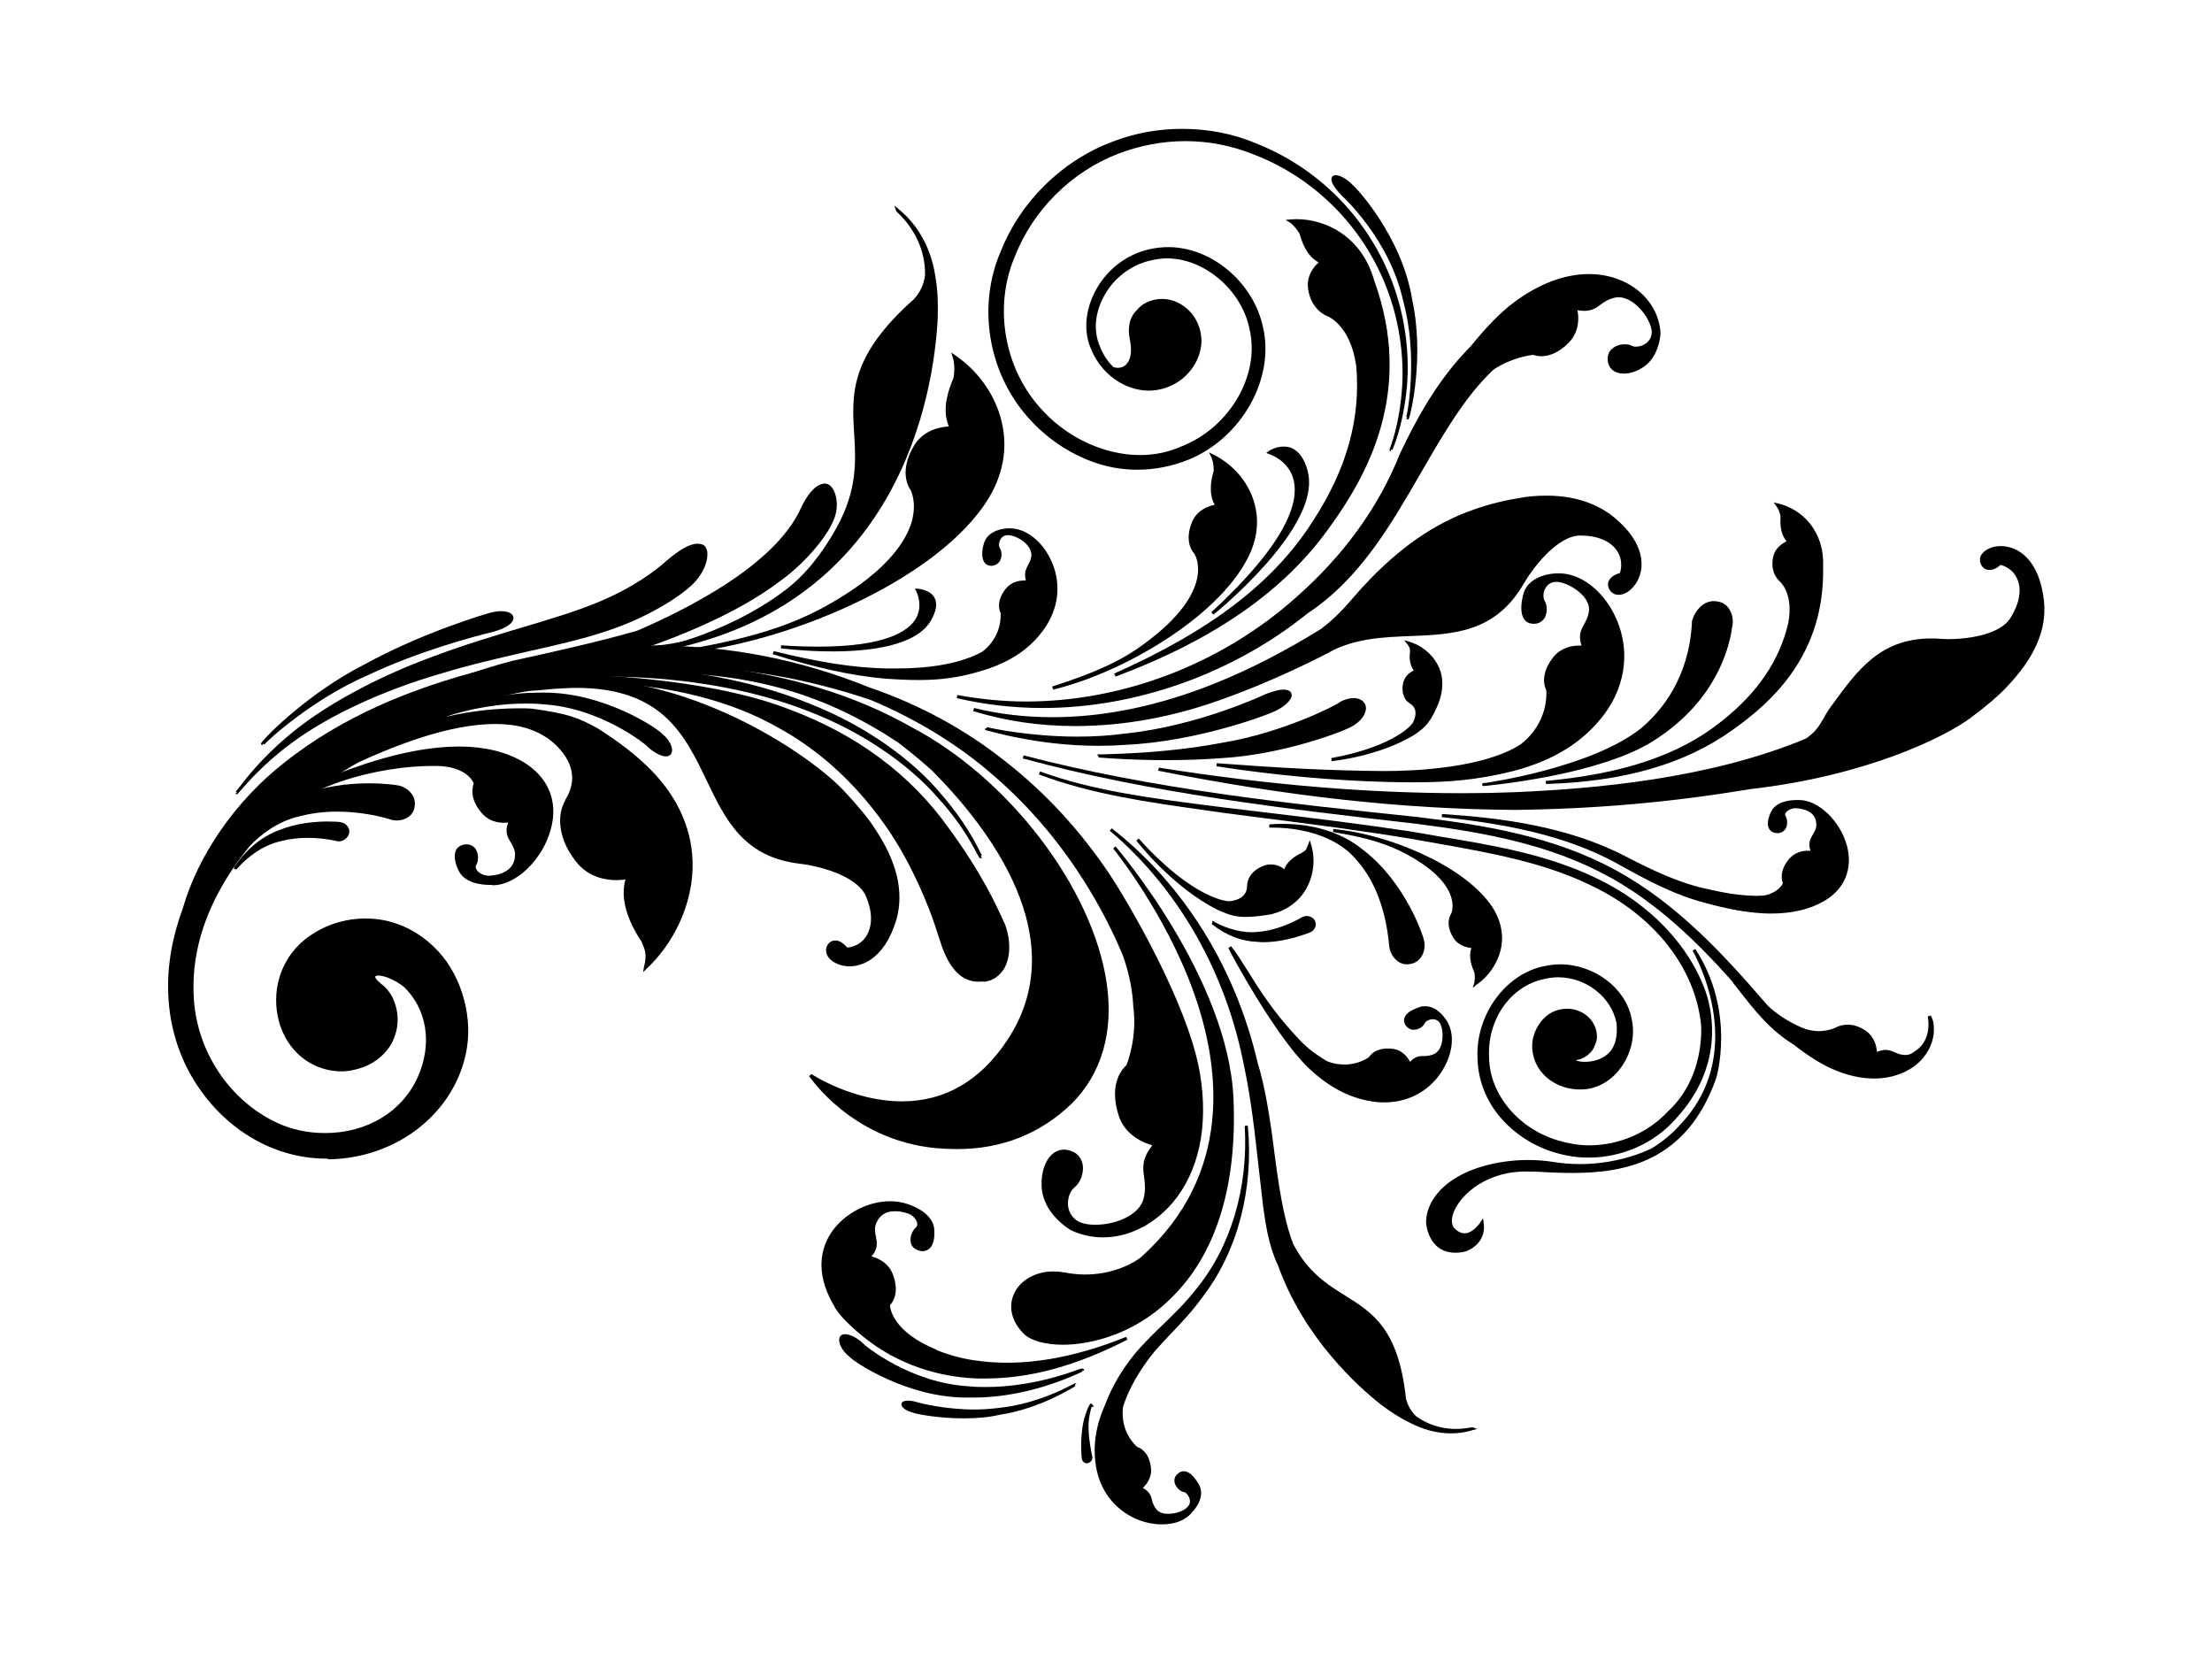 <?xml version="1.0" encoding="utf-8"?>
<svg id="master-artboard" viewBox="0 0 649 485" version="1.1" xmlns="http://www.w3.org/2000/svg" x="0px" y="0px" style="enable-background:new 0 0 649 485;" width="649px" height="485px">

<g transform="matrix(1, 0, 0, 1, 0, -7.105427357601002e-15)">
		<path d="M 0 0 H 649 V 485 H 0 V 0 Z" class="st0" style="fill: rgb(255, 255, 255); stroke: rgb(0, 0, 0); stroke-width: 0; fill-opacity: 0;"/>
		
			<linearGradient id="SVGID_1_" gradientUnits="userSpaceOnUse" x1="-592.973" y1="-359.299" x2="264.162" y2="698.54" gradientTransform="matrix(0 1 1 0 196.969 441.031)">
			<stop offset="0.192" style="stop-color:#D6DE23"/>
			<stop offset="0.324" style="stop-color:#FFFFFF"/>
			<stop offset="0.478" style="stop-color:#FFFFFF"/>
			<stop offset="0.824" style="stop-color:#D6DE23"/>
		</linearGradient>
		<path d="M 0 0 H 649 V 485 H 0 V 0 Z" class="st1" style="opacity: 0.65; fill: rgb(255, 255, 255); stroke: rgb(0, 0, 0); stroke-width: 0; fill-opacity: 0;"/>
	</g>

<g transform="matrix(1, 0, 0, 1, 0, -7.105427357601002e-15)">
		<g>
			<g>
				<path class="st3" d="M229.2,189.8c0,0,35.9,4.9,43.5-8c4.9-8.3-3.5-8.7-3.5-8.7S280.5,193.2,229.2,189.8z" style="fill: rgb(0, 0, 0); stroke: rgb(0, 0, 0); stroke-width: 0; fill-opacity: 1;"/>
				<path class="st4" d="M244.2,191.1c-8.2,0-15-0.9-15.1-0.9l0.1-0.9c3.9,0.3,7.6,0.4,11,0.4c19.6,0,26.3-4.5,28.5-8.2&#10;&#9;&#9;&#9;&#9;&#9;c2.3-4,0.1-8.1,0.1-8.1l-0.4-0.7l0.8,0c0.1,0,3.7,0.2,5,2.7c0.9,1.7,0.5,3.9-1.1,6.7C268.7,189.6,254.9,191.1,244.2,191.1z&#10;&#9;&#9;&#9;&#9;&#9; M270,173.7c0.6,1.5,1.5,4.9-0.4,8.2c-2.3,3.9-7.7,6.6-16,7.8c8-0.8,15.8-3.1,18.8-8.2c1.5-2.5,1.8-4.4,1.1-5.8&#10;&#9;&#9;&#9;&#9;&#9;C272.7,174.4,271,173.9,270,173.7z" style="fill: rgb(0, 0, 0); stroke: rgb(0, 0, 0); stroke-width: 0; fill-opacity: 1;"/>
			</g>
		</g>
		<g>
			<g>
				<path class="st3" d="M355.7,180c0,0,32-25.6,27.4-41.8c-3-10.4-10.5-5.3-10.5-5.3S398.5,140.6,355.7,180z" style="fill: rgb(0, 0, 0); stroke: rgb(0, 0, 0); stroke-width: 0; fill-opacity: 1;"/>
				<path class="st4" d="M356,180.3l-0.6-0.7c22.5-20.7,25.6-32.4,24.2-38.6c-1.4-6-7.1-7.7-7.2-7.8l-0.9-0.3l0.8-0.6&#10;&#9;&#9;&#9;&#9;&#9;c0.1-0.1,2-1.3,4.4-1.3c2.2,0,5.3,1.2,6.9,6.9c2,6.9-2.1,16.1-12,27.4C364.1,173.8,356.1,180.3,356,180.3z M373.6,132.8&#10;&#9;&#9;&#9;&#9;&#9;c1.8,0.8,5.7,3.1,6.8,8.1c1.4,6-1.5,13.6-8.7,22.8c6.9-8.1,13-17.9,10.9-25.4c-1.2-4.1-3.2-6.2-6-6.2&#10;&#9;&#9;&#9;&#9;&#9;C375.4,132.1,374.4,132.4,373.6,132.8z" style="fill: rgb(0, 0, 0); stroke: rgb(0, 0, 0); stroke-width: 0; fill-opacity: 1;"/>
			</g>
		</g>
		<g>
			<g>
				<path class="st3" d="M288.1,148.4C272,170.9,230.7,188,201.3,191c18.6-3.3,30-6.7,40.6-12.5c34.5-18.7,25.8-35.1,25.8-35.1&#10;&#9;&#9;&#9;&#9;&#9;s-3.8-4.6,1-12.6c3.5-5.8,10.6-5.3,10.6-5.3c-3.3-6.3,1.1-14,1.1-14.7c0.2-1.6,0.3-3.4,0-5c-0.1-0.4-0.2-0.8-0.3-1.2&#10;&#9;&#9;&#9;&#9;&#9;C292.1,112.7,300.6,130.8,288.1,148.4z" style="fill: rgb(0, 0, 0); stroke: rgb(0, 0, 0); stroke-width: 0; fill-opacity: 1;"/>
				<path class="st4" d="M201.3,191.5l-0.1-0.9c18.7-3.3,30-6.8,40.4-12.4c17.6-9.6,23.6-18.5,25.6-24.2c2-5.9,0.2-9.8,0-10.2&#10;&#9;&#9;&#9;&#9;&#9;c-0.4-0.5-3.7-5.3,1-13.1c2.9-4.8,8.2-5.5,10.2-5.6c-2.3-5.3,0.2-11.3,1.1-13.6c0.1-0.3,0.3-0.7,0.3-0.8c0.2-1.4,0.3-3.2,0-4.9&#10;&#9;&#9;&#9;&#9;&#9;c-0.1-0.4-0.2-0.8-0.3-1.1l-0.4-1.3l1.1,0.8c7.3,4.9,12.5,12.7,14,21c1.5,8-0.5,16.1-5.8,23.5&#10;&#9;&#9;&#9;&#9;&#9;C272.3,171.3,230.6,188.5,201.3,191.5z M278.8,125.9c-1.6,0-7,0.4-9.8,5.1c-4.6,7.6-1.2,11.9-1.1,12.1&#10;&#9;&#9;&#9;&#9;&#9;c0.4,0.8,8.6,17.1-25.9,35.8c-3.1,1.7-6.2,3.2-9.7,4.5c22.3-7.6,44.6-20.2,55.3-35.4c5.1-7.1,7-15,5.6-22.7&#10;&#9;&#9;&#9;&#9;&#9;c-1.4-7.6-6.1-14.9-12.6-19.7c0.4,1.8,0.2,3.7,0,5.1c0,0.2-0.1,0.4-0.4,1c-1,2.3-3.5,8.3-0.8,13.5l0.4,0.7l-0.8-0.1&#10;&#9;&#9;&#9;&#9;&#9;C279.1,125.9,279,125.9,278.8,125.9z" style="fill: rgb(0, 0, 0); stroke: rgb(0, 0, 0); stroke-width: 0; fill-opacity: 1;"/>
			</g>
		</g>
		<g>
			<g>
				<path class="st3" d="M365.7,163.6c-9.1,17.4-36.4,33.3-56.8,38.2c12.7-4.1,20.4-7.6,27.2-12.6c22.4-16.4,14.7-27.1,14.7-27.1&#10;&#9;&#9;&#9;&#9;&#9;s-3.1-2.9-0.5-8.9c1.9-4.4,6.9-4.8,6.9-4.8c-2.9-4.1-0.6-9.9-0.6-10.4c0-1.2-0.1-2.4-0.5-3.5c-0.1-0.3-0.2-0.5-0.3-0.8&#10;&#9;&#9;&#9;&#9;&#9;C365.1,138.2,372.8,150.1,365.7,163.6z" style="fill: rgb(0, 0, 0); stroke: rgb(0, 0, 0); stroke-width: 0; fill-opacity: 1;"/>
				<path class="st4" d="M309,202.3l-0.3-0.9c12.8-4.1,20.4-7.6,27.1-12.6c21.1-15.5,15-25.8,14.6-26.4c-0.4-0.4-3.1-3.5-0.6-9.4&#10;&#9;&#9;&#9;&#9;&#9;c1.6-3.6,5-4.6,6.6-4.9c-2-3.5-0.9-7.9-0.4-9.6c0.1-0.3,0.1-0.4,0.1-0.5c0-1-0.1-2.2-0.5-3.4c-0.1-0.3-0.2-0.5-0.3-0.7l-0.6-1.2&#10;&#9;&#9;&#9;&#9;&#9;l1.2,0.6c5.6,2.7,10.1,7.8,11.9,13.5c1.8,5.5,1.2,11.4-1.8,17.1C357,181.3,329.4,197.4,309,202.3z M356.7,134.7&#10;&#9;&#9;&#9;&#9;&#9;c0.3,1.2,0.4,2.4,0.4,3.3c0,0.1,0,0.3-0.2,0.8c-0.4,1.7-1.6,6.1,0.7,9.4l0.5,0.7l-0.8,0.1c0,0-4.8,0.4-6.5,4.5&#10;&#9;&#9;&#9;&#9;&#9;c-2.5,5.7,0.4,8.4,0.4,8.4c0.4,0.5,7.8,11.3-14.7,27.8c-0.9,0.7-1.8,1.3-2.8,1.9c13.5-7.3,26.1-17.5,31.7-28.1&#10;&#9;&#9;&#9;&#9;&#9;c2.9-5.5,3.5-11.1,1.7-16.4C365.4,142,361.6,137.4,356.7,134.7z" style="fill: rgb(0, 0, 0); stroke: rgb(0, 0, 0); stroke-width: 0; fill-opacity: 1;"/>
			</g>
		</g>
		<g>
			<g>
				<path class="st3" d="M96.3,228.4c10.7-4.2,38.8-15.1,56.8-4.8c18.7,10.8,3.7,35.5-8.5,35.4c0,0-7.4,0.6-9.6-4&#10;&#9;&#9;&#9;&#9;&#9;c-1.8-3.9-1.2-6.8,1.9-6.9c3.1-0.1,3.5,3.5,2.5,5.3c-1,1.8,1.8,3.9,4.4,3.7c3.6-0.2,7.6-1.7,7.8-6.3c0.2-4.4-4.2-4.8-1.7-10.3&#10;&#9;&#9;&#9;&#9;&#9;c0,0-4.8,1.2-8-2.3c-4.3-4.9-2.3-8.6-2.3-8.6s-1.6-5.2-11-5.5c-13.3-0.5-41.3,4.4-52.9,20.6C75.5,244.7,82.4,233.8,96.3,228.4z" style="fill: rgb(0, 0, 0); stroke: rgb(0, 0, 0); stroke-width: 0; fill-opacity: 1;"/>
				<path class="st4" d="M143.7,259.6c-2.2,0-7.4-0.4-9.2-4.3c-1.2-2.5-1.4-4.7-0.6-6.1c0.6-0.9,1.5-1.4,2.8-1.5l0.2,0&#10;&#9;&#9;&#9;&#9;&#9;c1.2,0,2.2,0.6,2.8,1.6c0.7,1.3,0.8,3.2,0,4.5c-0.2,0.4-0.2,0.8,0.1,1.3c0.6,1.1,2.4,1.9,3.9,1.8c2.7-0.2,7.2-1.2,7.4-5.9&#10;&#9;&#9;&#9;&#9;&#9;c0.1-1.7-0.6-2.7-1.2-3.8c-0.9-1.5-1.9-3-0.8-5.9c-1.6,0.2-5.1,0.2-7.6-2.6c-4-4.5-2.8-8-2.5-8.9c-0.4-0.9-2.4-4.8-10.5-5.1&#10;&#9;&#9;&#9;&#9;&#9;c-0.6,0-1.2,0-1.8,0c-14.5,0-39.9,5.4-50.6,20.4l-0.8-0.5c0.1-0.1,7.1-11.1,20.9-16.5c7.6-3,23.4-9.1,38.5-9.1&#10;&#9;&#9;&#9;&#9;&#9;c7.3,0,13.6,1.5,18.6,4.4c7.5,4.4,10.6,11.6,8.3,19.9c-2.4,8.9-10.2,16.4-17,16.4C144.5,259.6,144.2,259.6,143.7,259.6z&#10;&#9;&#9;&#9;&#9;&#9; M136.9,248.7l-0.1,0c-1,0-1.7,0.4-2.1,1c-0.7,1.1-0.4,3,0.6,5.2c1.6,3.4,6.4,3.7,8.4,3.7c0.5,0,0.7,0,0.7,0l0.1,0&#10;&#9;&#9;&#9;&#9;&#9;c6.5,0,13.8-7.2,16.1-15.7c2.1-7.9-0.8-14.7-7.9-18.9c-4.9-2.8-11-4.3-18.2-4.3c-14.9,0-30.6,6.1-38.2,9.1&#10;&#9;&#9;&#9;&#9;&#9;c-3.7,1.4-6.9,3.3-9.6,5.2c12.4-7.5,29-10.4,39.7-10.4c0.7,0,1.3,0,1.9,0c9.6,0.4,11.4,5.7,11.5,5.9l0.1,0.2l-0.1,0.2&#10;&#9;&#9;&#9;&#9;&#9;c-0.1,0.1-1.8,3.5,2.2,8.1c1.8,2,4.1,2.4,5.7,2.4c1.1,0,1.8-0.2,1.8-0.2l0.9-0.2l-0.4,0.9c-1.3,3-0.5,4.3,0.4,5.9&#10;&#9;&#9;&#9;&#9;&#9;c0.7,1.1,1.5,2.4,1.4,4.3c-0.2,5.4-5.3,6.6-8.2,6.8c-1.9,0.1-4-0.9-4.8-2.2c-0.4-0.7-0.5-1.5-0.1-2.2c0.5-0.9,0.6-2.4,0-3.6&#10;&#9;&#9;&#9;&#9;&#9;C138.4,249.1,137.8,248.7,136.9,248.7z" style="fill: rgb(0, 0, 0); stroke: rgb(0, 0, 0); stroke-width: 0; fill-opacity: 1;"/>
			</g>
		</g>
		<g>
			<g>
				<path class="st3" d="M527.8,235.1c9.9-0.1,22.2,20,7,28.9c-7.9,4.6-18.2,4.1-27.4,2.1c-0.1-0.5-0.4-1.1-1.1-1.3&#10;&#9;&#9;&#9;&#9;&#9;c-0.8-0.2-1.3-1-1.7-1.8c3.9,0.5,7.4,0.7,10.1,0.6c7.7-0.3,9-4.5,9-4.5s-1.7-3,1.9-7c2.6-2.9,6.5-1.9,6.5-1.9&#10;&#9;&#9;&#9;&#9;&#9;c-2-4.5,1.6-4.9,1.4-8.4c-0.1-3.8-3.4-5-6.4-5.2c-2.1-0.1-4.4,1.6-3.6,3c0.8,1.5,0.4,4.4-2.1,4.4c-2.5-0.1-3-2.5-1.5-5.6&#10;&#9;&#9;&#9;&#9;&#9;C521.7,234.6,527.8,235.1,527.8,235.1z" style="fill: rgb(0, 0, 0); stroke: rgb(0, 0, 0); stroke-width: 0; fill-opacity: 1;"/>
				<path class="st4" d="M519.7,268c-3.8,0-8-0.5-12.5-1.5l-0.3-0.1l0-0.3c0-0.3-0.2-0.7-0.8-0.9c-0.9-0.3-1.5-1-2-2.1l-0.3-0.7&#10;&#9;&#9;&#9;&#9;&#9;l0.8,0.1c3.6,0.5,7.2,0.7,10,0.6c6.4-0.2,8.2-3.3,8.5-4c-0.3-0.8-1.2-3.7,2-7.3c2-2.2,4.7-2.3,6.1-2.2c-0.8-2.3,0-3.6,0.7-4.8&#10;&#9;&#9;&#9;&#9;&#9;c0.5-0.9,1.1-1.7,1-3c-0.1-3.6-3.3-4.5-5.9-4.7c-1.2-0.1-2.6,0.6-3.1,1.4c-0.2,0.3-0.2,0.6,0,0.9c0.6,1.1,0.6,2.7,0,3.7&#10;&#9;&#9;&#9;&#9;&#9;c-0.5,0.8-1.3,1.3-2.3,1.3l-0.1,0c-1.4,0-2.1-0.7-2.4-1.2c-0.7-1.1-0.5-2.9,0.5-5c1.5-3.2,5.8-3.5,7.6-3.5c0.4,0,0.7,0,0.7,0&#10;&#9;&#9;&#9;&#9;&#9;s0,0,0,0c5.6,0,12,6.1,14,13.4c1.8,6.8-0.7,12.8-6.8,16.3C530.9,266.8,525.7,268,519.7,268z M507.7,265.7&#10;&#9;&#9;&#9;&#9;&#9;c11.2,2.4,20.3,1.6,26.8-2.1c5.8-3.3,8.1-8.9,6.4-15.3c-1.9-6.9-7.8-12.7-13.1-12.7c-0.1,0-0.3,0-0.7,0c-1.6,0-5.5,0.3-6.8,3&#10;&#9;&#9;&#9;&#9;&#9;c-0.8,1.8-1,3.3-0.5,4.1c0.3,0.5,0.8,0.8,1.6,0.8c0,0,0,0,0,0c0.8,0,1.3-0.3,1.6-0.8c0.5-0.9,0.4-2.1,0-2.8&#10;&#9;&#9;&#9;&#9;&#9;c-0.3-0.6-0.3-1.2,0.1-1.9c0.7-1.1,2.4-2,4-1.9c4.3,0.3,6.7,2.3,6.8,5.6c0.1,1.6-0.6,2.6-1.1,3.6c-0.8,1.2-1.4,2.3-0.3,4.7&#10;&#9;&#9;&#9;&#9;&#9;l0.4,0.9l-0.9-0.2c0,0-0.6-0.1-1.5-0.1c-1.3,0-3.2,0.3-4.6,1.9c-3.3,3.7-1.9,6.4-1.8,6.5l0.1,0.2l-0.1,0.2&#10;&#9;&#9;&#9;&#9;&#9;c-0.1,0.2-1.5,4.6-9.4,4.9c-2.7,0.1-6-0.1-9.3-0.5c0.3,0.4,0.6,0.7,1,0.8C507,264.6,507.5,265,507.7,265.7z" style="fill: rgb(0, 0, 0); stroke: rgb(0, 0, 0); stroke-width: 0; fill-opacity: 1;"/>
			</g>
		</g>
		<g>
			<g>
				<path class="st3" d="M266,353.8c0,0,7.2,2,7.6,7.1c0.4,4.3-1.2,6.8-4.1,5.8c-2.9-1-2.1-4.6-0.5-5.9c1.6-1.3-0.3-4.3-2.8-5&#10;&#9;&#9;&#9;&#9;&#9;c-3.5-1-7.7-1.1-9.5,3.2c-1.7,4,2.3,6-1.9,10.3c0,0,5,0.5,6.7,5c2.4,6.1-0.8,8.9-0.8,8.9s-0.5,7.7,14,13.7&#10;&#9;&#9;&#9;&#9;&#9;c-2.9-0.5,2.9,5.6,0,4.8c-3-0.8-12.4-4.2-15-5.7c-5.1-3.2-11.3-7.9-13.8-11.8C232.1,362.6,254.6,349.5,266,353.8z" style="fill: rgb(0, 0, 0); stroke: rgb(0, 0, 0); stroke-width: 0; fill-opacity: 1;"/>
				<path class="st4" d="M275,402.1c-0.2,0-0.3,0-0.5-0.1c-3-0.8-12.5-4.2-15.1-5.8c-4.8-2.9-11.3-7.8-14-12&#10;&#9;&#9;&#9;&#9;&#9;c-6.2-9.7-4.7-16.9-2.3-21.3c3.4-6.2,10.9-10.5,18.1-10.5c1.8,0,3.5,0.3,5,0.8c0.3,0.1,7.5,2.2,7.9,7.4c0.2,2.5-0.2,4.4-1.2,5.5&#10;&#9;&#9;&#9;&#9;&#9;c-0.9,0.9-2.1,1.2-3.5,0.7c-1.2-0.4-2-1.2-2.2-2.4c-0.3-1.5,0.4-3.3,1.5-4.3c0.4-0.3,0.5-0.7,0.4-1.3c-0.2-1.1-1.4-2.5-3-2.9&#10;&#9;&#9;&#9;&#9;&#9;c-1.2-0.4-2.4-0.6-3.5-0.6c-2.7,0-4.5,1.2-5.5,3.5c-0.6,1.5-0.4,2.7-0.1,4c0.3,1.7,0.7,3.5-1.3,5.8c1.6,0.4,4.8,1.6,6.2,5.1&#10;&#9;&#9;&#9;&#9;&#9;c2.2,5.6-0.1,8.5-0.8,9.2c0.1,1.1,0.9,7.8,13.7,13.1l-0.3,0.9c-0.2,0-0.3,0-0.3,0c0,0.2,0.5,1.3,0.8,1.9c0.6,1.1,1.1,2,0.7,2.6&#10;&#9;&#9;&#9;&#9;&#9;C275.7,401.9,275.4,402.1,275,402.1z M261.2,353.4c-5.7,0-13.5,3.1-17.3,10c-2.3,4.1-3.7,11,2.2,20.3c2.5,4,9,8.8,13.7,11.7&#10;&#9;&#9;&#9;&#9;&#9;c2.5,1.5,12,4.9,14.8,5.7c0.1,0,0.2,0,0.3,0c-0.1-0.3-0.5-1.1-0.7-1.6c-0.6-1.1-1.1-2.1-0.8-2.8c-13.6-6-13.3-13.4-13.3-13.7&#10;&#9;&#9;&#9;&#9;&#9;l0-0.2l0.1-0.1c0.1-0.1,2.9-2.6,0.7-8.3c-1.6-4.1-6.3-4.7-6.3-4.7l-1-0.1l0.7-0.7c2.3-2.4,2-3.9,1.6-5.6&#10;&#9;&#9;&#9;&#9;&#9;c-0.3-1.3-0.5-2.7,0.2-4.5c1.1-2.7,3.3-4.1,6.3-4.1c1.1,0,2.4,0.2,3.7,0.6c1.8,0.5,3.4,2.1,3.7,3.6c0.2,0.9-0.1,1.6-0.7,2.2&#10;&#9;&#9;&#9;&#9;&#9;c-0.8,0.7-1.4,2.1-1.2,3.4c0.2,0.8,0.7,1.4,1.6,1.7c1.1,0.3,1.9,0.2,2.5-0.5c0.8-0.9,1.2-2.6,1-4.8c-0.4-4.6-7.2-6.6-7.3-6.6&#10;&#9;&#9;&#9;&#9;&#9;C264.5,353.7,262.9,353.4,261.2,353.4z" style="fill: rgb(0, 0, 0); stroke: rgb(0, 0, 0); stroke-width: 0; fill-opacity: 1;"/>
			</g>
		</g>
		<g>
			<g>
				<path class="st3" d="M294,74c6.1-15.3,18.7-26.8,32.7-32c14.1-5.4,29.3-4.6,41.5,0.5c12.3,4.8,22.2,12.9,29.1,21.6&#10;&#9;&#9;&#9;&#9;&#9;c14,17.8,16.1,37.2,15,49.3c-1.1,12.4-4.4,18.7-4.2,18.7c-0.2,0,2.8-6.4,3.7-18.7c0.8-12-1.8-31.1-15.8-48.2&#10;&#9;&#9;&#9;&#9;&#9;c-6.9-8.4-16.6-16-28.6-20.5c-11.8-4.7-26.3-5.2-39.6,0.1c-13.3,5.1-25.1,16.1-30.7,30.5c-6,14.2-3.5,32.1,7.3,44.4&#10;&#9;&#9;&#9;&#9;&#9;c10.5,12.3,28.3,18.1,42.4,11.7c14.1-5.6,23.3-21.2,20.1-34.9C364.1,82.8,350,73,337.8,75.9c-12.3,2.4-20.1,16-15.8,25.9&#10;&#9;&#9;&#9;&#9;&#9;c0.9,2.5,2.4,4.6,4.2,6.4c3.8,1.2,7-1.9,5.5-8.6c-0.5-2.1-0.3-3.8,0.2-5.2c-0.1,0.2-0.1,0.2-0.1,0.2c0,0,0.1-0.2,0.2-0.5&#10;&#9;&#9;&#9;&#9;&#9;c0.5-1.2,1.1-2.1,1.9-2.9c0.2-0.2,0.4-0.5,0.7-0.7c2.2-2.3,8.2-3.9,13.2,0.5c2.4,2,4.2,5.5,4.1,9.4c-0.1,3.9-2.3,8-5.9,10.8&#10;&#9;&#9;&#9;&#9;&#9;c-3.6,2.7-8.9,3.9-13.9,2.2c-4.9-1.6-9.4-5.5-11.6-10.9c-4.9-11,3.3-26,16.9-28.9c13.6-3.4,29.2,7.1,32.5,22.2&#10;&#9;&#9;&#9;&#9;&#9;c3.7,15.3-6.2,32.4-21.6,38.6c-7.6,3.3-16.6,3.9-24.8,1.4c-8.2-2.4-15.8-7.3-21.5-13.9C290.1,108.7,287.5,89.2,294,74z" style="fill: rgb(0, 0, 0); stroke: rgb(0, 0, 0); stroke-width: 0; fill-opacity: 1;"/>
				<path class="st4" d="M333.7,137.8c-3.6,0-7.2-0.5-10.6-1.5c-8.2-2.4-15.9-7.4-21.7-14.1c-11.5-13.1-14.7-32.5-7.8-48.4&#10;&#9;&#9;&#9;&#9;&#9;c5.8-14.7,18.1-26.8,33-32.3c6.5-2.5,13.3-3.7,20.3-3.7c7.4,0,14.9,1.4,21.5,4.2c14.5,5.7,23.9,14.9,29.3,21.7&#10;&#9;&#9;&#9;&#9;&#9;c15.9,20.2,15.8,41.4,15.1,49.6c-0.9,9.9-3.2,16-4,18c-0.1,0.4-0.2,0.6-0.2,0.7l-0.4-0.1l-0.1,0l0,0.5l-0.2,0l-0.1-0.2&#10;&#9;&#9;&#9;&#9;&#9;c0-0.1-0.1-0.1-0.1-0.2c0,0,0-0.1,0-0.1c0-0.2,0.1-0.4,0.3-0.9c0.7-2,2.8-8.1,3.4-17.8c0.5-8,0-28.7-15.7-47.8&#10;&#9;&#9;&#9;&#9;&#9;c-5.3-6.4-14.5-15.1-28.4-20.3c-6.1-2.4-12.8-3.7-19.5-3.7c-6.8,0-13.4,1.3-19.7,3.7c-13.8,5.3-25.1,16.6-30.4,30.3&#10;&#9;&#9;&#9;&#9;&#9;c-6.1,14.4-3.2,32.1,7.2,43.9c7.4,8.7,18.7,14.2,29.6,14.2c4.4,0,8.5-0.9,12.3-2.6c14.1-5.6,23-21,19.8-34.4&#10;&#9;&#9;&#9;&#9;&#9;c-2.3-11.4-13.2-20.7-24.2-20.7c-1.5,0-2.9,0.2-4.3,0.5c-6,1.2-11.4,5.2-14.3,10.8c-2.6,4.9-3,10.1-1.1,14.5&#10;&#9;&#9;&#9;&#9;&#9;c0.9,2.3,2.2,4.4,4,6.1c1.6,0.5,3.1,0.1,4-1.1c1.2-1.5,1.4-4,0.8-7c-0.4-1.9-0.4-3.7,0.1-5.4l0,0c0,0,0-0.1,0-0.1l0.1-0.3&#10;&#9;&#9;&#9;&#9;&#9;c0.4-1.1,1.1-2.1,2-3c0.2-0.2,0.4-0.5,0.7-0.7c1.4-1.4,4-2.4,6.5-2.4c1.9,0,4.7,0.5,7.4,2.9c2.7,2.3,4.3,6,4.2,9.8&#10;&#9;&#9;&#9;&#9;&#9;c-0.2,4.2-2.4,8.3-6.1,11.1c-2.7,2-6,3.1-9.4,3.1c-1.7,0-3.3-0.3-4.9-0.8c-5.3-1.7-9.7-5.9-11.9-11.2c-2.3-5-1.9-11.2,1-16.9&#10;&#9;&#9;&#9;&#9;&#9;c3.3-6.5,9.4-11.2,16.2-12.6c1.7-0.4,3.5-0.6,5.4-0.6c12.6,0,24.8,10.2,27.7,23.2c3.7,15.2-6.1,32.8-21.9,39.2&#10;&#9;&#9;&#9;&#9;&#9;C343.8,136.8,338.8,137.8,333.7,137.8z M346.9,38.8c-6.9,0-13.6,1.2-20,3.7c-14.6,5.4-26.8,17.3-32.5,31.8&#10;&#9;&#9;&#9;&#9;&#9;c-6.7,15.6-3.6,34.6,7.7,47.4c5.7,6.5,13.2,11.4,21.3,13.8c7.9,2.4,17,1.9,24.5-1.4c15.4-6.2,25-23.3,21.4-38.1&#10;&#9;&#9;&#9;&#9;&#9;c-2.8-12.6-14.6-22.5-26.8-22.5c-1.8,0-3.5,0.2-5.1,0.6c-6.6,1.4-12.4,5.9-15.6,12.1c-2.8,5.4-3.1,11.3-1,16.1&#10;&#9;&#9;&#9;&#9;&#9;c2,5.1,6.2,9.1,11.3,10.7c4.5,1.5,9.8,0.6,13.5-2.2c3.4-2.6,5.5-6.5,5.7-10.4c0.1-3.5-1.4-6.9-3.9-9c-2.5-2.2-5-2.7-6.7-2.7&#10;&#9;&#9;&#9;&#9;&#9;c-2.8,0-4.9,1.1-5.8,2.1c-0.3,0.2-0.5,0.5-0.7,0.7c-0.8,0.8-1.4,1.7-1.8,2.7l-0.1,0.2l0,0c-0.5,1.5-0.6,3.2-0.1,5&#10;&#9;&#9;&#9;&#9;&#9;c0.8,3.3,0.4,6.1-0.9,7.8c-1.2,1.5-3.1,2-5.1,1.4l-0.1,0l-0.1-0.1c-1.9-1.8-3.4-4.1-4.3-6.5c-2-4.6-1.5-10.1,1.2-15.2&#10;&#9;&#9;&#9;&#9;&#9;c3.1-5.9,8.7-10.1,15-11.3c1.4-0.3,3-0.5,4.5-0.5c11.6,0,22.7,9.4,25.2,21.4c3.3,13.8-5.8,29.7-20.3,35.4&#10;&#9;&#9;&#9;&#9;&#9;c-3.9,1.8-8.2,2.6-12.7,2.6c-11.1,0-22.7-5.6-30.3-14.5c-10.7-12.1-13.6-30.1-7.4-44.9c5.4-13.9,17-25.4,31-30.8&#10;&#9;&#9;&#9;&#9;&#9;c6.4-2.5,13.1-3.8,20-3.8c6.8,0,13.7,1.3,19.9,3.7c14.1,5.3,23.5,14.1,28.8,20.6c9.3,11.4,13.4,23.2,15,32.8&#10;&#9;&#9;&#9;&#9;&#9;C410,88,406.2,76,397,64.3c-5.3-6.7-14.7-15.8-28.9-21.4C361.6,40.2,354.2,38.8,346.9,38.8z" style="fill: rgb(0, 0, 0); stroke: rgb(0, 0, 0); stroke-width: 0; fill-opacity: 1;"/>
			</g>
		</g>
		<g>
			<g>
				<path class="st3" d="M263.2,61.7c7.2,5.8,9.9,13.6,10.7,19.9c0.6,3.1,0.9,7.1,0.6,12.2c-0.8,15.8-7.9,85.5-84.6,97.5&#10;&#9;&#9;&#9;&#9;&#9;c0,0,21.9-3.7,40.5-17.7c6.2-4.7,11.2-11.1,15.2-18.5c15.1-27.4-9.3-38.8,22.7-67.1c2.1-2.3,3-4.8,3.3-7.1&#10;&#9;&#9;&#9;&#9;&#9;C272,68.9,263.3,62,263.2,61.7z" style="fill: rgb(0, 0, 0); stroke: rgb(0, 0, 0); stroke-width: 0; fill-opacity: 1;"/>
				<path class="st4" d="M190.1,191.7l-0.1-0.9c0.2,0,22-3.8,40.3-17.6c5.7-4.3,10.7-10.4,15.1-18.3c6.2-11.2,5.7-19.7,5.2-27.8&#10;&#9;&#9;&#9;&#9;&#9;c-0.7-11.6-1.3-22.6,17.6-39.4c1.8-2,2.8-4.2,3.2-6.8c0.2-6.8-2.7-13.5-8.1-18.6c-0.3-0.3-0.4-0.3-0.4-0.5l-0.5-1.5l1.2,1&#10;&#9;&#9;&#9;&#9;&#9;c7.5,6.1,10.1,14.4,10.9,20.2c0.6,3.6,0.8,7.7,0.6,12.3C274,113.9,264.9,180.1,190.1,191.7z M270.7,72.2c1,2.8,1.5,5.8,1.4,8.9&#10;&#9;&#9;&#9;&#9;&#9;c-0.4,2.8-1.5,5.2-3.5,7.4c-18.6,16.5-18,27.2-17.3,38.6c0.5,8.3,1,16.9-5.3,28.3c-4.4,8-9.5,14.3-15.3,18.6&#10;&#9;&#9;&#9;&#9;&#9;c-8.3,6.3-17.4,10.5-24.8,13.2c59.5-17.8,67.2-75.1,68.2-93.4c0.2-4.5,0-8.5-0.6-12.1C273.1,78.9,272.3,75.6,270.7,72.2z" style="fill: rgb(0, 0, 0); stroke: rgb(0, 0, 0); stroke-width: 0; fill-opacity: 1;"/>
			</g>
		</g>
		<g>
			<g>
				<g>
					<path class="st3" d="M165.9,201.3c-4.2,0.1-6.9,0.5-9.6,0.7c-5.2,0.4-20.2,4.6-22,4.7c-8.3,0.3,24.6-6.2,22.2-6.4&#10;&#9;&#9;&#9;&#9;&#9;&#9;c41.1-6.6,81.4,21.9,90.9,32.1c3.6,3.8,6.9,7.8,8.6,10.5c4,6,9.5,15.9,6.4,26.6c-5.8,19.9-21.8,13.2-19.4,8.2&#10;&#9;&#9;&#9;&#9;&#9;&#9;c0.9-2,3.4-2.1,5.4,0.7c6.1-0.5,9.9-6.6,6.1-15.6c-2.6-6.3-14.2-9.3-19.7-9.9C198.3,248.8,216.9,199.2,165.9,201.3z" style="fill: rgb(0, 0, 0); stroke: rgb(0, 0, 0); stroke-width: 0; fill-opacity: 1;"/>
					<path class="st4" d="M249.3,283.5c-2.7,0-5.3-1.2-6.4-2.9c-0.6-1-0.7-2.1-0.3-3c0.5-1.1,1.4-1.7,2.5-1.7c1.2,0,2.4,0.8,3.5,2.1&#10;&#9;&#9;&#9;&#9;&#9;&#9;c2.5-0.3,4.5-1.5,5.7-3.6c1.7-2.9,1.7-6.9-0.2-11.4c-2.7-6.4-14.8-9.1-19.3-9.6c-16.6-1.9-21.9-12.8-27.5-24.5&#10;&#9;&#9;&#9;&#9;&#9;&#9;c-6.4-13.3-13-27.1-38.2-27.1c-1,0-2.1,0-3.1,0.1c-2.8,0.1-5,0.3-6.9,0.5c-0.9,0.1-1.8,0.2-2.7,0.2c-3.1,0.2-9.7,1.8-15,3.1&#10;&#9;&#9;&#9;&#9;&#9;&#9;c-4,1-6.3,1.5-7,1.6c-0.2,0-0.3,0-0.5,0c-0.6,0-1.3,0-1.4-0.6c-0.1-0.7,0.5-1.1,15.2-4.5c4.1-0.9,8.2-1.9,8.7-2.1l0.1,0.2&#10;&#9;&#9;&#9;&#9;&#9;&#9;l0-0.3c4.1-0.7,8.3-1,12.6-1c35.7,0,69.1,22.8,78.8,33.3c4,4.3,7.1,8.1,8.6,10.5c6.7,9.9,8.8,18.8,6.5,27&#10;&#9;&#9;&#9;&#9;&#9;&#9;C259.3,282.1,252.1,283.5,249.3,283.5z M245.1,276.8c-0.7,0-1.3,0.4-1.7,1.2c-0.4,0.8-0.1,1.6,0.2,2.1c0.8,1.2,2.8,2.5,5.6,2.5&#10;&#9;&#9;&#9;&#9;&#9;&#9;c2.7,0,9.3-1.3,12.7-13.1c2.3-7.9,0.2-16.5-6.3-26.2c-1.5-2.4-4.5-6.1-8.5-10.4c-9.6-10.3-42.7-33-78.1-33&#10;&#9;&#9;&#9;&#9;&#9;&#9;c-4.1,0-8.1,0.3-12.1,0.9c-0.5,0.3-2.4,0.8-9.1,2.3c-3.8,0.9-9,2.1-12.1,2.9c1.3-0.3,3.2-0.7,5.3-1.3c5.3-1.3,12-2.9,15.1-3.2&#10;&#9;&#9;&#9;&#9;&#9;&#9;c0.9-0.1,1.8-0.1,2.7-0.2c1.9-0.2,4.1-0.4,6.9-0.5c1.1,0,2.1-0.1,3.2-0.1c25.8,0,32.5,14.1,39.1,27.7&#10;&#9;&#9;&#9;&#9;&#9;&#9;c5.5,11.4,10.6,22.2,26.8,24c4.6,0.5,17.2,3.3,20.1,10.2c2,4.8,2.1,9.1,0.2,12.3c-1.4,2.3-3.8,3.8-6.7,4l-0.3,0l-0.2-0.2&#10;&#9;&#9;&#9;&#9;&#9;&#9;C247.1,277.5,246,276.8,245.1,276.8z" style="fill: rgb(0, 0, 0); stroke: rgb(0, 0, 0); stroke-width: 0; fill-opacity: 1;"/>
				</g>
			</g>
		</g>
		<g>
			<g>
				<g>
					<g>
						<path class="st3" d="M67,255.6c-0.1,0.2,7.3-13.4,20.6-16.4c13.1-3.6,26.4,0.7,27.3,1c2.1,0.5,5.3-0.1,6.1-2.9&#10;&#9;&#9;&#9;&#9;&#9;&#9;&#9;c1-3-1.4-5.6-4-6.2c-1.1-0.4-17.2-2.7-30.9,3.8C72.1,240.7,67,255.8,67,255.6z" style="fill: rgb(0, 0, 0); stroke: rgb(0, 0, 0); stroke-width: 0; fill-opacity: 1;"/>
						<path class="st4" d="M66.7,256.1l-0.2-0.4l0,0l0-0.1l0.1-0.3c0,0,0,0,0,0l0,0c1-2.6,6.6-15.6,19.3-21&#10;&#9;&#9;&#9;&#9;&#9;&#9;&#9;c7.9-3.7,16.5-4.5,22.4-4.5c4.7,0,8.2,0.5,8.9,0.7c1.6,0.4,3.1,1.5,3.9,2.9c0.7,1.2,0.8,2.6,0.4,3.9c-0.7,2.5-3.1,3.4-5.2,3.4&#10;&#9;&#9;&#9;&#9;&#9;&#9;&#9;c-0.5,0-1-0.1-1.5-0.2l-0.2-0.1c-5-1.5-10.6-2.3-15.7-2.3c-4,0-7.7,0.5-11.1,1.4c-12.7,2.9-20,15.6-20.3,16.1l-0.1,0.3&#10;&#9;&#9;&#9;&#9;&#9;&#9;&#9;L66.7,256.1z M108.3,230.8c-5.7,0-14.2,0.8-22,4.4c-8.3,3.5-13.5,10.4-16.3,15.3c3.4-4.2,9.4-9.9,17.5-11.8&#10;&#9;&#9;&#9;&#9;&#9;&#9;&#9;c3.5-1,7.3-1.4,11.3-1.4c5.2,0,10.9,0.8,15.9,2.3l0.2,0.1c0.4,0.1,0.8,0.1,1.2,0.1c0.8,0,3.6-0.2,4.3-2.7&#10;&#9;&#9;&#9;&#9;&#9;&#9;&#9;c0.4-1.1,0.3-2.2-0.3-3.2c-0.7-1.2-2-2.1-3.4-2.4C116.4,231.3,113.1,230.8,108.3,230.8z" style="fill: rgb(0, 0, 0); stroke: rgb(0, 0, 0); stroke-width: 0; fill-opacity: 1;"/>
					</g>
				</g>
			</g>
		</g>
		<g>
			<g>
				<g>
					<g>
						<path class="st3" d="M372.8,242.4c-0.2,0,16.8-0.9,25.5,9.6c9.1,10.1,9.7,25.4,9.8,26.2c0.5,2.1,2.5,4.7,5.3,4.1&#10;&#9;&#9;&#9;&#9;&#9;&#9;&#9;c3.2-0.5,4.4-3.8,3.7-6.4c-0.2-1.1-5.3-16.6-17.2-25.9C388.4,240.3,372.6,242.4,372.8,242.4z" style="fill: rgb(0, 0, 0); stroke: rgb(0, 0, 0); stroke-width: 0; fill-opacity: 1;"/>
						<path class="st4" d="M412.7,282.9L412.7,282.9c-2.5,0-4.5-2.3-5-4.6c0-0.1,0-0.3-0.1-0.7c-1.2-13.5-5.9-21.2-9.6-25.3&#10;&#9;&#9;&#9;&#9;&#9;&#9;&#9;c-7.5-9.1-21.4-9.5-24.1-9.5c-0.4,0-0.7,0-0.8,0c-0.2,0-0.2,0-0.2,0h-0.4l0-0.1l-0.1,0l0-0.4l0-0.4l0.4-0.1l0,0&#10;&#9;&#9;&#9;&#9;&#9;&#9;&#9;c0.1,0,0.2,0,0.3,0c1.3-0.1,2.6-0.1,3.4-0.1c5.4,0,15.7,1,23.9,8c12,9.4,17.2,24.8,17.4,26.2c0.4,1.6,0.1,3.5-0.8,4.8&#10;&#9;&#9;&#9;&#9;&#9;&#9;&#9;c-0.8,1.2-1.9,1.9-3.3,2.1C413.3,282.9,413,282.9,412.7,282.9z M386.4,243.9c4.3,1.4,8.9,3.8,12.3,7.8&#10;&#9;&#9;&#9;&#9;&#9;&#9;&#9;c3.8,4.2,8.6,12.1,9.9,25.9c0,0.3,0,0.5,0.1,0.6c0.4,1.5,1.8,3.8,4.1,3.8l0,0c0.2,0,0.5,0,0.7-0.1c1.1-0.2,2.1-0.7,2.7-1.7&#10;&#9;&#9;&#9;&#9;&#9;&#9;&#9;c0.8-1.1,1-2.7,0.7-4.1c-0.2-1.4-5.5-16.6-17-25.7C395.5,246.9,390.8,244.9,386.4,243.9z" style="fill: rgb(0, 0, 0); stroke: rgb(0, 0, 0); stroke-width: 0; fill-opacity: 1;"/>
					</g>
				</g>
			</g>
		</g>
		<g>
			<g>
				<g>
					<g>
						<path class="st3" d="M435.4,230.2c-0.2,0.1,31-4.1,46.2-16c15.8-13.2,15.1-31,15.3-32.1c0.7-2.6,3.2-5.8,6.6-5.2&#10;&#9;&#9;&#9;&#9;&#9;&#9;&#9;c3.8,0.4,5,4.3,4.1,7.4c-0.3,1.4-2,18.9-21.9,32C469.8,227.2,435.1,230.1,435.4,230.2z" style="fill: rgb(0, 0, 0); stroke: rgb(0, 0, 0); stroke-width: 0; fill-opacity: 1;"/>
						<path class="st4" d="M435.4,230.6L435.4,230.6l-0.5-0.1l0-0.4c0-0.3,0.2-0.4,0.4-0.4v0c0,0,0,0,0,0c0.1,0,0.2,0,0.4,0&#10;&#9;&#9;&#9;&#9;&#9;&#9;&#9;c1.4-0.2,31-4.5,45.6-15.9c6.4-5.3,14.2-15.1,15.1-30.9c0-0.5,0-0.8,0.1-0.9c0.9-3.1,3.6-6.1,7.1-5.6c1.6,0.2,2.9,0.9,3.7,2.2&#10;&#9;&#9;&#9;&#9;&#9;&#9;&#9;c1.1,1.6,1.4,3.8,0.8,5.8c0,0,0,0.1,0,0.3c-0.9,5.8-4.8,20.7-22,32c-13.2,9-39.2,12.7-49.8,13.8l-0.3,0&#10;&#9;&#9;&#9;&#9;&#9;&#9;&#9;C435.6,230.6,435.4,230.6,435.4,230.6z M502.8,177.2c-2.6,0-4.7,2.6-5.4,5c0,0.1,0,0.4,0,0.7c-0.9,16.2-8.9,26.1-15.4,31.6&#10;&#9;&#9;&#9;&#9;&#9;&#9;&#9;c-7.9,6.2-20,10.3-29.9,12.8c11.5-2.1,25.1-5.7,33.5-11.4c16.9-11.2,20.8-25.7,21.6-31.4c0-0.1,0-0.3,0.1-0.3&#10;&#9;&#9;&#9;&#9;&#9;&#9;&#9;c0.5-1.8,0.3-3.8-0.6-5.1c-0.7-1-1.8-1.7-3.1-1.8C503.3,177.2,503,177.2,502.8,177.2z" style="fill: rgb(0, 0, 0); stroke: rgb(0, 0, 0); stroke-width: 0; fill-opacity: 1;"/>
					</g>
				</g>
			</g>
		</g>
		<g>
			<g>
				<g>
					<g>
						<path class="st3" d="M69.2,254.6c0,0.1,5.4-6.6,13.4-8.3c7.8-2,15.9-0.1,16.5,0c1.3,0.2,2.5-0.6,2.9-1.8&#10;&#9;&#9;&#9;&#9;&#9;&#9;&#9;c0.3-1.3-0.7-2.6-2.2-2.8c-0.7-0.1-9.9-1-17.9,2.4C73.5,247.2,69.2,254.8,69.2,254.6z" style="fill: rgb(0, 0, 0); stroke: rgb(0, 0, 0); stroke-width: 0; fill-opacity: 1;"/>
						<path class="st4" d="M69.2,255h-0.5l0-1l0.3,0c3.3-4.9,7.9-8.6,12.7-10.4c5.1-2.1,10.7-2.6,14.4-2.6c2.1,0,3.5,0.1,3.8,0.2&#10;&#9;&#9;&#9;&#9;&#9;&#9;&#9;c0.9,0.1,1.7,0.6,2.2,1.4c0.4,0.6,0.5,1.3,0.3,2c-0.4,1.4-1.9,2.4-3.4,2.2c-0.1,0-0.1,0-0.3-0.1c-5.7-1.2-11.4-1.2-16,0&#10;&#9;&#9;&#9;&#9;&#9;&#9;&#9;c-6.2,1.3-10.8,5.5-13,8c-0.1,0.1-0.1,0.1-0.1,0.1l-0.1,0.2L69.2,255z M96.1,242c-3.6,0-9,0.4-14,2.5c-3,1.1-5.8,2.9-8.3,5.4&#10;&#9;&#9;&#9;&#9;&#9;&#9;&#9;c2.4-1.7,5.4-3.3,8.8-4c4.7-1.2,10.6-1.2,16.4,0l0.2,0c0.1,0,0.2,0,0.3,0c0.9,0,1.8-0.6,2-1.5c0.1-0.4,0-0.9-0.2-1.3&#10;&#9;&#9;&#9;&#9;&#9;&#9;&#9;c-0.3-0.5-0.9-0.9-1.6-1C99.6,242.1,98.3,242,96.1,242z" style="fill: rgb(0, 0, 0); stroke: rgb(0, 0, 0); stroke-width: 0; fill-opacity: 1;"/>
					</g>
				</g>
			</g>
		</g>
		<g>
			<g>
				<g>
					<g>
						<path class="st3" d="M355.8,270.7c-0.1-0.1,6.2,3.9,13.2,3.1c6.9-0.5,13-4.3,13.4-4.5c1-0.5,2.2-0.2,2.8,0.7&#10;&#9;&#9;&#9;&#9;&#9;&#9;&#9;c0.6,0.9,0.2,2.3-1,2.9c-0.5,0.3-7.8,3.5-15.3,2.9C361.3,275.6,355.7,270.6,355.8,270.7z" style="fill: rgb(0, 0, 0); stroke: rgb(0, 0, 0); stroke-width: 0; fill-opacity: 1;"/>
						<path class="st4" d="M370.7,276.4c-0.6,0-1.2,0-1.8-0.1c-4.5-0.1-9.2-1.9-13.2-5.1c-0.1-0.1-0.1-0.1-0.2-0.1l0.2-0.4l0-0.5&#10;&#9;&#9;&#9;&#9;&#9;&#9;&#9;l0.2,0l0.2,0.1c0,0,0.1,0,0.1,0.1c4.2,2.3,8.8,3.4,12.7,3c4.1-0.3,8.7-1.8,13.1-4.3l0.2-0.1c1.2-0.6,2.7-0.2,3.5,0.9&#10;&#9;&#9;&#9;&#9;&#9;&#9;&#9;c0.3,0.5,0.4,1.1,0.3,1.8c-0.2,0.7-0.7,1.4-1.5,1.8C383.8,273.7,377.5,276.4,370.7,276.4z M361.6,273.6c2.4,1.1,5,1.7,7.4,1.7&#10;&#9;&#9;&#9;&#9;&#9;&#9;&#9;c0.6,0,1.2,0.1,1.7,0.1c7.1,0,13.2-2.9,13.3-2.9c0.5-0.3,0.9-0.7,1-1.2c0.1-0.4,0-0.7-0.2-1c-0.5-0.7-1.5-0.9-2.2-0.6&#10;&#9;&#9;&#9;&#9;&#9;&#9;&#9;l-0.2,0.1c-4.5,2.6-9.2,4.2-13.4,4.5C366.8,274.6,364.2,274.3,361.6,273.6z" style="fill: rgb(0, 0, 0); stroke: rgb(0, 0, 0); stroke-width: 0; fill-opacity: 1;"/>
					</g>
				</g>
			</g>
		</g>
		<g>
			<g>
				<g>
					<g>
						<path class="st3" d="M152.6,201c5.7-1.7,10.8-3.8,16.3-3.2c0.4,0,1.7,0.7,2,0.5c0.7,0,1.3,0,2,0.1c6.6,0.2,37.2,1.7,58.3,10&#10;&#9;&#9;&#9;&#9;&#9;&#9;&#9;c21.3,7.9,36.5,20.2,46.9,34.8c10.6,14.5,14.9,24.8,16.4,28.1c2.7,7.5,0.8,15-5.6,16.1c-6.3,1.2-9.9-3.9-12.1-10&#10;&#9;&#9;&#9;&#9;&#9;&#9;&#9;c-0.6-1.5-3.2-12.1-10.5-25.5c-7.1-13.4-20.1-29.2-37.8-38.8c-17.5-9.9-38.4-13-53.8-13.1C164.7,199.8,156.9,200.5,152.6,201z&#10;&#9;&#9;&#9;&#9;&#9;&#9;&#9;" style="fill: rgb(0, 0, 0); stroke: rgb(0, 0, 0); stroke-width: 0; fill-opacity: 1;"/>
						<path class="st4" d="M287.1,288c-4.7,0-8.3-3.4-10.8-10.5c-0.1-0.3-0.3-0.9-0.6-1.8c-1.2-3.8-4-12.8-9.9-23.7&#10;&#9;&#9;&#9;&#9;&#9;&#9;&#9;c-4.1-7.7-15.9-26.8-37.6-38.6c-20.5-11.6-44.3-13-53.6-13c-0.5,0-1.1,0-1.6,0c-6.8,0-13.7,0.4-20.3,1.1l-0.2-0.9&#10;&#9;&#9;&#9;&#9;&#9;&#9;&#9;c1.1-0.3,2.2-0.7,3.2-1c3.9-1.2,7.6-2.4,11.4-2.4c0.6,0,1.2,0,1.8,0.1c0.2,0,0.5,0.1,0.9,0.3c0.3,0.1,0.6,0.2,0.8,0.3l0,0&#10;&#9;&#9;&#9;&#9;&#9;&#9;&#9;l2.2,0.1c8.5,0.3,38,2,58.5,10c20,7.4,35.9,19.2,47.1,35c9.9,13.5,14.2,23.2,16.1,27.4l0.4,0.8c1.7,4.8,1.6,9.5-0.2,12.8&#10;&#9;&#9;&#9;&#9;&#9;&#9;&#9;c-1.3,2.2-3.2,3.6-5.7,4C288.3,287.9,287.7,288,287.1,288z M173,199.4c0.5,0,1.1,0,1.6,0c9.4,0.1,33.4,1.4,54.1,13.2&#10;&#9;&#9;&#9;&#9;&#9;&#9;&#9;c21.9,11.9,33.9,31.2,38,39c6,11,8.8,20,10,23.9c0.3,0.8,0.5,1.5,0.6,1.7c2.7,7.5,6.5,10.7,11.6,9.8c2.2-0.4,4-1.6,5.1-3.6&#10;&#9;&#9;&#9;&#9;&#9;&#9;&#9;c1.7-3,1.8-7.5,0.2-12l-0.3-0.8c-1.8-4.1-6.1-13.8-16-27.2c-11.1-15.6-26.8-27.3-46.7-34.6c-20.4-8-49.7-9.6-58.2-10l-1.9-0.1&#10;&#9;&#9;&#9;&#9;&#9;&#9;&#9;c-0.3,0.1-0.9-0.1-1.4-0.3c-0.2-0.1-0.6-0.2-0.7-0.2c-0.6-0.1-1.1-0.1-1.7-0.1c-3.3,0-6.5,0.9-9.9,1.9&#10;&#9;&#9;&#9;&#9;&#9;&#9;&#9;C162.4,199.6,167.7,199.4,173,199.4z" style="fill: rgb(0, 0, 0); stroke: rgb(0, 0, 0); stroke-width: 0; fill-opacity: 1;"/>
					</g>
				</g>
			</g>
		</g>
		<g>
			<g>
				<g>
					<g>
						<path class="st3" d="M126,211.4c-0.1,0.2,16-6.8,33.1-5.3c17.4,0.9,31.3,12.2,32,13.1c2.2,1.8,4.4,2.7,5.4,1.8&#10;&#9;&#9;&#9;&#9;&#9;&#9;&#9;c1-0.8,0-3.5-2.4-5.5c-0.8-1.1-16.8-12.2-34.8-11.9C141.3,203.4,125.9,211.6,126,211.4z" style="fill: rgb(0, 0, 0); stroke: rgb(0, 0, 0); stroke-width: 0; fill-opacity: 1;"/>
						<path class="st4" d="M195.4,221.9c-1.2,0-2.9-0.8-4.7-2.2l-0.1-0.1c-0.7-1-14.4-12.1-31.6-13c-1.7-0.2-3.4-0.2-5.1-0.2&#10;&#9;&#9;&#9;&#9;&#9;&#9;&#9;c-5.9,0-15.4,0.9-27.1,5.2c-0.3,0.1-0.6,0.2-0.7,0.2l-0.2,0l-0.2,0l-0.1-0.1l-0.3-0.2l0.2-0.4l0.4,0.2l0,0l-0.1-0.4&#10;&#9;&#9;&#9;&#9;&#9;&#9;&#9;c0.1,0,0.3-0.1,0.6-0.3c13.5-6.1,24.6-7.4,31.4-7.4c0.4,0,0.8,0,1.2,0c0.3,0,0.6,0,0.9,0c17.3,0,32.9,10.4,34.3,12&#10;&#9;&#9;&#9;&#9;&#9;&#9;&#9;c1.8,1.4,2.9,3.3,3,4.8c0,0.6-0.2,1.1-0.5,1.4C196.4,221.7,196,221.9,195.4,221.9z M191.3,218.9c1.6,1.3,3.1,2,4.1,2&#10;&#9;&#9;&#9;&#9;&#9;&#9;&#9;c0.3,0,0.5-0.1,0.7-0.2c0.1-0.1,0.2-0.3,0.2-0.6c0-1-0.8-2.6-2.6-4.1l-0.1-0.1c-0.6-0.8-16.2-12-34.4-11.7c-0.4,0-0.8,0-1.2,0&#10;&#9;&#9;&#9;&#9;&#9;&#9;&#9;c-4.7,0-11.2,0.6-19.2,2.9c6.3-1.3,11.4-1.7,15.2-1.7c1.8,0,3.5,0.1,5.2,0.2C176.3,206.6,190.2,217.6,191.3,218.9z" style="fill: rgb(0, 0, 0); stroke: rgb(0, 0, 0); stroke-width: 0; fill-opacity: 1;"/>
					</g>
				</g>
			</g>
		</g>
		<g>
			<g>
				<g>
					<g>
						<path class="st3" d="M317.6,402c0.1-0.2-16,6.8-33.1,5.3c-17.4-0.9-31.3-12.2-32-13.1c-2.2-1.8-4.4-2.7-5.4-1.8&#10;&#9;&#9;&#9;&#9;&#9;&#9;&#9;c-1,0.8,0,3.5,2.4,5.5c0.8,1.1,16.8,12.2,34.8,11.9C302.2,409.9,317.6,401.7,317.6,402z" style="fill: rgb(0, 0, 0); stroke: rgb(0, 0, 0); stroke-width: 0; fill-opacity: 1;"/>
						<path class="st4" d="M285.6,410C285.6,410,285.6,410,285.6,410c-0.4,0-0.8,0-1.2,0c-0.3,0-0.6,0-0.9,0&#10;&#9;&#9;&#9;&#9;&#9;&#9;&#9;c-17.3,0-32.9-10.4-34.3-12c-1.8-1.4-2.9-3.3-3-4.8c0-0.6,0.2-1.1,0.5-1.4c1.1-0.9,3.5-0.2,6,1.8l0.1,0.1&#10;&#9;&#9;&#9;&#9;&#9;&#9;&#9;c0.7,1,14.4,12.1,31.6,13c1.7,0.2,3.4,0.2,5.1,0.2c0,0,0,0,0,0c5.9,0,15.4-0.9,27.1-5.2c0.4-0.1,0.6-0.2,0.7-0.2l0.2,0h0.2&#10;&#9;&#9;&#9;&#9;&#9;&#9;&#9;l0.1,0.1l0.3,0.2l-0.2,0.4l-0.4-0.2l0,0l0.1,0.4c-0.1,0-0.3,0.1-0.7,0.3C303.5,408.8,292.4,410,285.6,410z M284.3,409.1&#10;&#9;&#9;&#9;&#9;&#9;&#9;&#9;c0.4,0,0.8,0,1.2,0c4.7,0,11.2-0.6,19.2-2.9c-6.3,1.3-11.4,1.7-15.2,1.7c0,0,0,0,0,0c-1.8,0-3.5-0.1-5.2-0.2&#10;&#9;&#9;&#9;&#9;&#9;&#9;&#9;c-17.2-0.9-31.1-12-32.2-13.3c-1.6-1.3-3.1-2-4.1-2c-0.3,0-0.5,0.1-0.7,0.2c-0.1,0.1-0.2,0.3-0.2,0.6c0,1,0.8,2.6,2.6,4.1&#10;&#9;&#9;&#9;&#9;&#9;&#9;&#9;l0.1,0.1C250.5,398.2,266.1,409.4,284.3,409.1z" style="fill: rgb(0, 0, 0); stroke: rgb(0, 0, 0); stroke-width: 0; fill-opacity: 1;"/>
					</g>
				</g>
			</g>
		</g>
		<g>
			<path class="st3" d="M254.4,202.3c14.3,4.9,27.9,12.1,39.9,21.6c11.9,9.3,22.3,20.6,30.7,33.3c4.2,6.3,22.9,37.4,26.4,58.2&#10;&#9;&#9;&#9;&#9;c5.9,35.6-18.8,53.4-36.8,45.2c0,0-8.3-4.7-8.5-12.8c-0.2-6.9,3.5-11.5,8.2-9.7c4.6,1.8,3.3,7.9,0.7,9.9c-2.7,2-3.5,8.8,1.8,10.9&#10;&#9;&#9;&#9;&#9;c5.3,2.1,17.3-0.3,19.1-7.2c1.9-6.9-2.9-9.2,3-16.1c0,0-8-1.4-10.3-8.7c-3.2-10.1,2.2-14.2,2.2-14.2s3.4-7.9,2-17.6&#10;&#9;&#9;&#9;&#9;c-0.2-4.9-1.3-9.8-2.9-14.6c-0.1-0.2-0.1-0.3-0.2-0.5c-2.8-6.7-6.2-13.2-9.9-19.4c-7.5-12.5-17-23.9-28.1-33.4&#10;&#9;&#9;&#9;&#9;c-10.7-9.3-22.9-16.7-36.1-22.1c-30.3-10.3-81.4-19.1-134.9,9.6l15.1-14.3C136.1,200.1,190,176.1,254.4,202.3z" style="fill: rgb(0, 0, 0); stroke: rgb(0, 0, 0); stroke-width: 0; fill-opacity: 1;"/>
			<path class="st4" d="M323.6,363c-3.2,0-6.3-0.7-9.2-2c-0.4-0.2-8.6-4.9-8.8-13.2c-0.1-3.7,0.9-6.9,2.7-8.8&#10;&#9;&#9;&#9;&#9;c1.6-1.7,3.8-2.2,6.1-1.3c1.9,0.7,3,2.2,3.3,4.2c0.3,2.4-0.8,5.2-2.5,6.5c-1.3,1-2.1,3.4-1.8,5.6c0.2,1.2,0.9,3.5,3.6,4.6&#10;&#9;&#9;&#9;&#9;c1.2,0.5,2.7,0.7,4.4,0.7c5.8,0,12.8-2.7,14.1-7.6c0.7-2.6,0.4-4.5,0.2-6.3c-0.4-2.7-0.8-5.4,2.4-9.4c-2.1-0.6-8-2.7-9.9-8.8&#10;&#9;&#9;&#9;&#9;c-3.1-9.7,1.5-14,2.3-14.7c0.4-1,3.2-8.4,2-17.3c-0.2-4.6-1.2-9.5-2.9-14.5l-0.2-0.5c-2.7-6.5-6-13-9.9-19.4&#10;&#9;&#9;&#9;&#9;c-7.7-12.7-17.1-23.9-28-33.3c-10.3-9-22.4-16.4-35.9-22.1c-19.1-6.5-38.6-9.8-57.9-9.8c-26.9,0-52.7,6.5-76.6,19.3l-0.5-0.8&#10;&#9;&#9;&#9;&#9;l15.3-14.4c0.9-0.4,23.4-10.3,56.6-10.3c21.4,0,42.4,4.1,62.4,12.2c14.9,5.1,28.3,12.4,40,21.7c11.8,9.2,22.2,20.5,30.8,33.4&#10;&#9;&#9;&#9;&#9;c4.4,6.6,23,37.6,26.4,58.4c2.5,15.2-0.3,28.6-8.1,37.8C338.4,359.4,331,363,323.6,363C323.6,363,323.6,363,323.6,363z&#10;&#9;&#9;&#9;&#9; M312.1,338.2c-1.2,0-2.3,0.5-3.2,1.4c-1.7,1.7-2.6,4.7-2.5,8.2c0.2,7.8,8.2,12.4,8.3,12.4c2.8,1.2,5.7,1.9,8.8,1.9c0,0,0,0,0,0&#10;&#9;&#9;&#9;&#9;c7.2,0,14.3-3.5,19.5-9.6c7.6-8.9,10.3-22.1,7.8-37c-3.4-20.6-21.9-51.5-26.3-58c-8.6-12.8-18.9-24-30.6-33.2&#10;&#9;&#9;&#9;&#9;c-11.6-9.2-24.9-16.4-39.7-21.5c-19.9-8.1-40.8-12.2-62.1-12.2c-32.4,0-54.5,9.4-56.1,10.1l-12.6,11.9&#10;&#9;&#9;&#9;&#9;c23.2-11.9,48.1-17.9,74.1-17.9c19.4,0,39,3.3,58.2,9.9c13.7,5.7,25.9,13.1,36.2,22.2c11,9.4,20.4,20.7,28.2,33.5&#10;&#9;&#9;&#9;&#9;c3.9,6.4,7.2,13,10,19.5l0.2,0.5c1.7,5.2,2.7,10.1,2.9,14.8c1.4,9.7-1.9,17.5-2.1,17.8l0,0.1l-0.1,0.1c-0.2,0.2-5.1,4.1-2,13.7&#10;&#9;&#9;&#9;&#9;c2.2,7,9.9,8.4,10,8.4l0.8,0.1l-0.5,0.6c-3.5,4-3.1,6.4-2.7,9.2c0.3,1.8,0.6,3.9-0.2,6.7c-1.5,5.4-8.8,8.3-15,8.3&#10;&#9;&#9;&#9;&#9;c-1.8,0-3.5-0.3-4.7-0.8c-2.3-0.9-3.8-2.8-4.2-5.3c-0.3-2.5,0.6-5.2,2.2-6.4c1.5-1.1,2.4-3.6,2.2-5.6c-0.2-1.1-0.7-2.7-2.7-3.5&#10;&#9;&#9;&#9;&#9;C313.3,338.3,312.7,338.2,312.1,338.2z" style="fill: rgb(0, 0, 0); stroke: rgb(0, 0, 0); stroke-width: 0; fill-opacity: 1;"/>
		</g>
		<g>
			<g>
				<path class="st3" d="M305.5,184.6c-4.3,5.7-10.4,9.7-19.1,12c-8.8,3-17.8,2.6-26.6,2c-11.3-1-22.3-3.8-32.9-7.2&#10;&#9;&#9;&#9;&#9;&#9;c10.9,2.7,21.9,4.8,33.1,5.1c9.7,0.3,20.4-0.6,28.5-4.9c6.5-5,5.6-11.9,5.6-11.9s-1.7-2.8,1.5-6.8c2.3-2.9,6.1-2.1,6.1-2.1&#10;&#9;&#9;&#9;&#9;&#9;c-1.5-4.1,1.1-4.3,1.4-7.7c0.3-3.4-4.6-6.5-7.4-6.5c-2.8,0-3.6,3.2-2.7,4.6c0.9,1.3,0.4,4.3-2,4.3c-2.4,0-2.8-2.5-2-5.7&#10;&#9;&#9;&#9;&#9;&#9;c1-4.3,6.8-4.3,6.8-4.3C305.1,154.9,315.5,171.1,305.5,184.6z" style="fill: rgb(0, 0, 0); stroke: rgb(0, 0, 0); stroke-width: 0; fill-opacity: 1;"/>
				<path class="st4" d="M269.5,199.5c-3.4,0-6.7-0.2-9.8-0.4c-9.9-0.9-20.4-3.2-33-7.2l0.3-0.9c12.8,3.2,23.3,4.9,33,5.1&#10;&#9;&#9;&#9;&#9;&#9;c1,0,2,0,3,0c10.6,0,19.1-1.6,25.2-4.9c5.8-4.5,5.4-10.5,5.4-11.3c-0.3-0.6-1.5-3.4,1.5-7.2c1.7-2.1,4.1-2.4,5.4-2.4&#10;&#9;&#9;&#9;&#9;&#9;c0.2,0,0.3,0,0.5,0c-0.6-2.2,0-3.3,0.6-4.5c0.4-0.8,0.9-1.5,1-2.8c0.1-1.3-0.6-2.4-1.3-3.2c-1.4-1.6-3.9-2.8-5.6-2.8&#10;&#9;&#9;&#9;&#9;&#9;c-1.2,0-1.9,0.7-2.2,1.3c-0.5,0.9-0.5,2-0.1,2.6c0.6,1,0.6,2.5,0,3.6c-0.5,0.9-1.4,1.4-2.4,1.5c0,0,0,0,0,0&#10;&#9;&#9;&#9;&#9;&#9;c-0.9,0-1.6-0.3-2.1-0.9c-1-1.3-0.8-3.7-0.3-5.4c1.1-4.6,7-4.7,7.2-4.7c0.1,0,0.3,0,0.5,0c4.5,0,9.1,3.4,11.8,8.8&#10;&#9;&#9;&#9;&#9;&#9;c3.5,6.9,2.7,14.8-2.1,21.2c-4.4,6-10.8,9.9-19.4,12.2C281.5,198.7,276.1,199.5,269.5,199.5z M241.4,195&#10;&#9;&#9;&#9;&#9;&#9;c6.6,1.6,12.6,2.6,18.4,3.1c3,0.2,6.3,0.4,9.7,0.4c6.5,0,11.9-0.8,16.7-2.4c8.4-2.2,14.6-6,18.9-11.8c4.5-6.1,5.3-13.6,2-20.2&#10;&#9;&#9;&#9;&#9;&#9;c-2.6-5.2-7.1-8.5-11.4-8.2c-0.1,0-5.4,0.1-6.3,4c-0.5,2.2-0.5,3.8,0.2,4.6c0.3,0.4,0.7,0.6,1.3,0.6c1,0,1.4-0.5,1.7-1&#10;&#9;&#9;&#9;&#9;&#9;c0.4-0.8,0.4-2,0-2.6c-0.6-0.9-0.5-2.4,0.1-3.5c0.6-1.1,1.7-1.8,3-1.8c2,0,4.7,1.4,6.3,3.1c1.1,1.2,1.7,2.6,1.5,3.9&#10;&#9;&#9;&#9;&#9;&#9;c-0.1,1.4-0.6,2.3-1.1,3.1c-0.7,1.2-1.2,2.1-0.3,4.4l0.3,0.8l-0.8-0.2c0,0-0.4-0.1-1-0.1c-1.4,0-3.3,0.4-4.6,2.1&#10;&#9;&#9;&#9;&#9;&#9;c-2.9,3.7-1.4,6.2-1.4,6.2l0.1,0.2c0,0.3,0.9,7.2-5.8,12.3c-6.3,3.4-14.9,5.1-25.7,5.1c-1,0-2,0-3.1,0&#10;&#9;&#9;&#9;&#9;&#9;C254.1,196.8,248,196.2,241.4,195z" style="fill: rgb(0, 0, 0); stroke: rgb(0, 0, 0); stroke-width: 0; fill-opacity: 1;"/>
			</g>
		</g>
		<g>
			<g>
				<path class="st3" d="M380,304.3c3,3.3,5.1,4.9,9.1,7.4c7.7,3,13.1-1.3,13.1-1.3s1.5-2.9,6.6-2.2c3.7,0.5,5,4.2,5,4.2&#10;&#9;&#9;&#9;&#9;&#9;c2.8-3.4,4.3-1.3,7.4-2.8c3.1-1.5,3.3-7.3,1.8-9.7c-1.4-2.4-4.6-1.4-5.3,0c-0.7,1.4-3.5,2.5-4.7,0.5c-1.3-2,0.7-3.7,3.9-4.7&#10;&#9;&#9;&#9;&#9;&#9;c4.2-1.3,7.2,3.6,7.2,3.6c5.3,7.9-3.3,25.1-20,23.4c-7.1-0.7-13.7-4-20.1-10.3c-9.4-9.2-22.1-32.5-22.9-34.7&#10;&#9;&#9;&#9;&#9;&#9;C365.1,283,369.3,292.9,380,304.3z" style="fill: rgb(0, 0, 0); stroke: rgb(0, 0, 0); stroke-width: 0; fill-opacity: 1;"/>
				<path class="st4" d="M406.2,323.4c-0.8,0-1.6,0-2.3-0.1c-7.4-0.8-14-4.2-20.4-10.4c-9.5-9.4-22.3-32.9-23.1-34.8l0.8-0.5&#10;&#9;&#9;&#9;&#9;&#9;c1.5,1.8,3,4.3,4.8,7.1c3.3,5.3,7.4,11.9,14.3,19.3c2.8,3.1,4.8,4.7,9,7.3c1.7,0.7,3.5,1,5.2,1c4,0,6.8-1.9,7.2-2.2&#10;&#9;&#9;&#9;&#9;&#9;c0.3-0.5,1.7-2.5,5.4-2.5c0.5,0,1,0,1.6,0.1c2.9,0.4,4.4,2.6,5,3.8c1.6-1.7,2.8-1.7,4.2-1.7c0.9,0,1.8-0.1,2.9-0.6&#10;&#9;&#9;&#9;&#9;&#9;c1.2-0.6,1.8-1.8,2.1-2.8c0.6-2.1,0.4-4.8-0.4-6.2c-0.6-1-1.5-1.2-2.1-1.2c-1.1,0-2.1,0.6-2.4,1.2c-0.5,1.1-1.9,1.9-3.2,1.9&#10;&#9;&#9;&#9;&#9;&#9;c-1,0-1.8-0.5-2.4-1.3c-0.5-0.8-0.6-1.5-0.3-2.3c0.6-1.6,2.8-2.5,4.5-3.1c0.5-0.2,1-0.2,1.6-0.2c3.7,0,6,3.9,6.1,4&#10;&#9;&#9;&#9;&#9;&#9;c2.4,3.5,2.2,8.7-0.4,13.6C420.4,319.5,413.8,323.4,406.2,323.4C406.2,323.4,406.2,323.4,406.2,323.4z M366.5,287.2&#10;&#9;&#9;&#9;&#9;&#9;c4.7,8.1,11.8,19.2,17.7,25c6.2,6.1,12.6,9.4,19.8,10.1c0.8,0.1,1.5,0.1,2.2,0.1c0,0,0,0,0,0c7.2,0,13.5-3.8,16.9-10.1&#10;&#9;&#9;&#9;&#9;&#9;c2.4-4.6,2.6-9.6,0.5-12.7c0-0.1-2.2-3.6-5.4-3.6c-0.4,0-0.9,0.1-1.3,0.2c-2.1,0.7-3.5,1.6-3.9,2.5c-0.2,0.5-0.1,0.9,0.2,1.5&#10;&#9;&#9;&#9;&#9;&#9;c0.4,0.6,0.9,0.9,1.6,0.9c1,0,2-0.7,2.4-1.4c0.5-1,1.9-1.7,3.2-1.7c1.2,0,2.3,0.6,2.9,1.6c1,1.6,1.2,4.6,0.5,7&#10;&#9;&#9;&#9;&#9;&#9;c-0.5,1.6-1.4,2.8-2.6,3.3c-1.3,0.6-2.3,0.6-3.3,0.7c-1.3,0-2.4,0.1-3.9,2l-0.5,0.6l-0.3-0.8c0,0-1.3-3.4-4.6-3.9&#10;&#9;&#9;&#9;&#9;&#9;c-0.5-0.1-1-0.1-1.4-0.1c-3.5,0-4.6,2-4.7,2.1l-0.1,0.1c-0.1,0.1-3.1,2.5-7.9,2.5c0,0,0,0,0,0c-1.9,0-3.8-0.4-5.7-1.1&#10;&#9;&#9;&#9;&#9;&#9;c-4.4-2.7-6.5-4.3-9.3-7.5C373.5,298.1,369.6,292.2,366.5,287.2z" style="fill: rgb(0, 0, 0); stroke: rgb(0, 0, 0); stroke-width: 0; fill-opacity: 1;"/>
			</g>
		</g>
		<g>
			<g>
				<path class="st3" d="M470.1,209c-5.9,8-14.5,13.5-26.5,16.6c-12.9,3.5-23,3.6-36.6,3.3c-16.2-0.4-33.7-2-50-4.6&#10;&#9;&#9;&#9;&#9;&#9;c17.9,1.3,33.1,2.2,49.2,2.3c13.4,0,30.6-1.7,40.1-7.9c9.1-7,7.8-16.4,7.8-16.4s-2.4-3.9,2-9.4c3.2-4,8.5-3,8.5-3&#10;&#9;&#9;&#9;&#9;&#9;c-2.1-5.7,1.5-6,2-10.7c0.5-4.7-6.4-9.1-10.2-9c-3.8,0-4.9,4.5-3.8,6.4c1.2,1.9,0.6,5.9-2.8,6c-3.3,0.1-3.9-3.5-2.8-8&#10;&#9;&#9;&#9;&#9;&#9;c1.4-5.9,9.4-6,9.4-6C469.6,167.8,484,190.3,470.1,209z" style="fill: rgb(0, 0, 0); stroke: rgb(0, 0, 0); stroke-width: 0; fill-opacity: 1;"/>
				<path class="st4" d="M415,229.5c-2.3,0-4.7,0-8-0.1c-16-0.4-33.3-2-50.1-4.6l0.1-0.9c18.6,1.4,33.4,2.2,49.2,2.3h0.2&#10;&#9;&#9;&#9;&#9;&#9;c8.3,0,28.8-0.8,39.7-7.8c8.3-6.4,7.6-15,7.6-15.9c-0.4-0.7-2.1-4.5,2.1-9.8c2.3-2.8,5.6-3.3,7.3-3.3c0.3,0,0.6,0,0.9,0&#10;&#9;&#9;&#9;&#9;&#9;c-1-3.2-0.1-4.7,0.8-6.3c0.6-1.1,1.2-2.2,1.4-3.9c0.2-1.9-0.9-3.5-1.8-4.5c-2-2.2-5.5-4-7.8-4c-1.9,0-2.8,1.2-3.2,1.9&#10;&#9;&#9;&#9;&#9;&#9;c-0.7,1.2-0.7,2.8-0.2,3.7c0.8,1.3,0.8,3.3,0.1,4.8c-0.7,1.2-1.8,1.9-3.2,1.9c0,0,0,0,0,0c-1.3,0-2.2-0.4-2.8-1.2&#10;&#9;&#9;&#9;&#9;&#9;c-1.4-1.8-1-5-0.4-7.3c1.5-6.2,9.7-6.3,9.8-6.3c0.2,0,0.4,0,0.7,0c6.2,0,12.5,4.7,16.2,12c4.8,9.5,3.7,20.4-2.8,29.2&#10;&#9;&#9;&#9;&#9;&#9;c-6.1,8.2-14.9,13.7-26.8,16.8C433.2,228.9,424.6,229.5,415,229.5z M370.5,225.7c12.4,1.5,24.8,2.5,36.6,2.7&#10;&#9;&#9;&#9;&#9;&#9;c3.3,0.1,5.7,0.1,8,0.1c9.5,0,18-0.6,28.5-3.4c11.7-3,20.3-8.4,26.2-16.5c6.3-8.5,7.4-19,2.8-28.2c-3.6-7.3-10-11.9-16-11.5&#10;&#9;&#9;&#9;&#9;&#9;c-0.1,0-7.6,0.1-8.9,5.6c-0.7,3.1-0.6,5.4,0.3,6.5c0.5,0.6,1.1,0.9,2,0.9c1.4,0,2.1-0.8,2.5-1.4c0.6-1.2,0.6-2.8,0-3.8&#10;&#9;&#9;&#9;&#9;&#9;c-0.7-1.2-0.7-3.2,0.2-4.7c0.8-1.5,2.3-2.4,4-2.4c2.7,0,6.4,1.8,8.6,4.3c1.5,1.7,2.3,3.5,2.1,5.2c-0.2,1.9-0.9,3.2-1.5,4.3&#10;&#9;&#9;&#9;&#9;&#9;c-0.9,1.7-1.7,3-0.5,6.2l0.3,0.8l-0.8-0.2c0,0-0.6-0.1-1.5-0.1c-1.9,0-4.7,0.5-6.6,2.9c-4.1,5.2-2.1,8.7-2,8.9l0.1,0.2&#10;&#9;&#9;&#9;&#9;&#9;c0,0.1,1.3,9.8-7.9,16.9c-10.8,6.9-29.8,8-40.2,8h-0.2C394.4,227,383.2,226.5,370.5,225.7z" style="fill: rgb(0, 0, 0); stroke: rgb(0, 0, 0); stroke-width: 0; fill-opacity: 1;"/>
			</g>
		</g>
		<g>
			<path class="st3" d="M403,82.3c10.5,28.9,1.6,52-13.4,72.4c-15.5,21.4-38.8,34.4-62.5,43.3c23.1-10.3,45.3-23.9,58.7-45&#10;&#9;&#9;&#9;&#9;c9.2-14.1,14.2-29.1,12.7-45.8c-1.8-12.6-8.9-14.9-8.9-14.9s-4.3-1.6-5.2-7.6c-0.7-4.9,3.5-7.9,3.5-7.9c-4.8-2.1-5.8-8.3-6.1-8.8&#10;&#9;&#9;&#9;&#9;c-0.6-1-1.4-2-2.3-2.8c-0.2-0.2-0.5-0.3-0.7-0.5C388.2,63.8,399.3,69.2,403,82.3z" style="fill: rgb(0, 0, 0); stroke: rgb(0, 0, 0); stroke-width: 0; fill-opacity: 1;"/>
			<path class="st4" d="M327.3,198.5l-0.4-0.9c28.6-12.7,47.1-27,58.4-44.9c9.9-15.2,14-30.1,12.6-45.5c-1.8-12.1-8.5-14.5-8.6-14.5&#10;&#9;&#9;&#9;&#9;c-0.2-0.1-4.6-1.8-5.5-7.9c-0.6-4,1.9-6.8,3.1-7.8c-3.7-2-5-6.4-5.5-8.1c-0.1-0.3-0.1-0.5-0.2-0.5c-0.5-0.8-1.3-1.9-2.2-2.7&#10;&#9;&#9;&#9;&#9;c-0.2-0.2-0.4-0.3-0.7-0.5l-1.1-0.7l1.3-0.1c0.7-0.1,1.4-0.1,2-0.1c8.1,0,18.9,4.7,22.7,18c11.8,32.6-2,57.2-13.4,72.8&#10;&#9;&#9;&#9;&#9;C376.6,173.5,356.1,187.7,327.3,198.5z M380.1,65.1c0.9,0.8,1.6,1.9,2.1,2.7c0.1,0.1,0.1,0.3,0.3,0.8c0.5,1.7,1.8,6.2,5.6,7.9&#10;&#9;&#9;&#9;&#9;l0.8,0.3l-0.7,0.5c0,0-4,2.9-3.3,7.4c0.8,5.6,4.7,7.1,4.9,7.2c0.3,0.1,7.3,2.6,9.2,15.3c1.4,15.7-2.8,30.8-12.8,46.1&#10;&#9;&#9;&#9;&#9;c-9.3,14.7-23.4,26.9-43.8,37.9c20.6-9.7,36-21.8,46.8-36.6c11.3-15.5,25-39.8,13.3-72c-3.6-12.8-14-17.4-21.8-17.4&#10;&#9;&#9;&#9;&#9;C380.6,65.1,380.3,65.1,380.1,65.1z" style="fill: rgb(0, 0, 0); stroke: rgb(0, 0, 0); stroke-width: 0; fill-opacity: 1;"/>
		</g>
		<g>
			<path class="st3" d="M486.6,97.6c0,0-0.2,7.1-5.5,10c-4.5,2.5-8.7,1.6-9.1-2c-0.4-3.7,4-4.9,6.2-3.8c2.2,1.1,7-0.7,6.5-5&#10;&#9;&#9;&#9;&#9;c-0.5-4.2-6.1-11.2-11.3-10.1c-5.1,1.1-5,5.1-11.6,3.5c0,0,1.8,5.7-2.2,9.8c-5.5,5.6-10.1,3.4-10.1,3.4s-6.2,0.5-12,4.5&#10;&#9;&#9;&#9;&#9;c-20,18.9-27.7,53.7-54.4,71.4c-28.5,23.2-67.3,33.3-102.6,25.1c35.7,6.7,73.1-5.1,99.6-28.7c13.4-11.7,24.2-25.9,30.7-42.4&#10;&#9;&#9;&#9;&#9;c5.3-11.2,11.6-22.3,20.7-31.4c4.1-5,8.4-9.7,12.6-12.9C465.7,72.9,485.8,83,486.6,97.6z" style="fill: rgb(0, 0, 0); stroke: rgb(0, 0, 0); stroke-width: 0; fill-opacity: 1;"/>
			<path class="st4" d="M305.9,207.7c-8.6,0-17.1-1-25.2-2.9l0.2-0.9c6.6,1.2,13.3,1.9,20.1,1.9c28.6,0,57.4-11.1,79.1-30.4&#10;&#9;&#9;&#9;&#9;c14.1-12.4,24.4-26.6,30.6-42.2c4.5-9.5,10.9-21.7,20.8-31.6c4.6-5.7,8.9-10.1,12.7-12.9c7.2-5.4,14.8-8.3,22-8.3&#10;&#9;&#9;&#9;&#9;c11.4,0,20.4,7.4,21,17.3c0,0.3-0.3,7.4-5.7,10.4c-1.7,1-3.5,1.5-5.1,1.5c-2.7,0-4.5-1.5-4.7-3.9c-0.1-1.2,0.2-2.3,1-3.1&#10;&#9;&#9;&#9;&#9;c0.9-1,2.4-1.6,4-1.6c0.7,0,1.4,0.1,2,0.4c0.3,0.2,0.8,0.3,1.3,0.3c1.3,0,2.8-0.6,3.6-1.6c0.8-0.9,1.1-1.9,1-3.1&#10;&#9;&#9;&#9;&#9;c-0.4-3.7-5.1-9.8-9.7-9.8c-0.3,0-0.7,0-1,0.1c-1.9,0.4-3.1,1.2-4.2,2c-1.3,1-2.6,1.9-4.9,1.9c-0.6,0-1.3-0.1-2-0.2&#10;&#9;&#9;&#9;&#9;c0.4,1.7,0.8,6.1-2.5,9.5c-3.2,3.3-6.2,4-8.1,4c-1.2,0-2.1-0.3-2.4-0.4c-0.8,0.1-6.4,0.8-11.7,4.4c-8.4,8-14.6,18.8-21.2,30.2&#10;&#9;&#9;&#9;&#9;c-8.8,15.2-17.8,31-33.2,41.2C361.9,197.5,333.5,207.7,305.9,207.7C305.9,207.7,305.9,207.7,305.9,207.7z M301.8,206.7&#10;&#9;&#9;&#9;&#9;c1.4,0,2.7,0.1,4.1,0.1c0,0,0,0,0,0c27.4,0,55.6-10.1,77.2-27.8c15.2-10.1,24.2-25.8,32.9-40.9c6.6-11.5,12.8-22.3,21.4-30.4&#10;&#9;&#9;&#9;&#9;c5.9-4.1,12-4.6,12.3-4.7l0.1,0l0.1,0.1c0,0,4.3,2,9.6-3.3c3.8-3.8,2.1-9.2,2.1-9.3l-0.3-0.8l0.8,0.2c1,0.2,1.8,0.3,2.5,0.3&#10;&#9;&#9;&#9;&#9;c2,0,3.1-0.8,4.3-1.7c1.1-0.8,2.4-1.7,4.5-2.2c0.4-0.1,0.8-0.1,1.2-0.1c5.1,0,10.2,6.5,10.6,10.6c0.2,1.5-0.3,2.8-1.2,3.9&#10;&#9;&#9;&#9;&#9;c-1.1,1.2-2.7,1.9-4.3,1.9c-0.6,0-1.2-0.1-1.7-0.3c-0.4-0.2-1-0.3-1.6-0.3c-1.3,0-2.5,0.5-3.3,1.3c-0.6,0.6-0.8,1.4-0.7,2.4&#10;&#9;&#9;&#9;&#9;c0.2,1.9,1.6,3,3.8,3c1.4,0,3-0.5,4.6-1.4c5-2.8,5.2-9.5,5.2-9.6c-0.5-9.3-9.2-16.3-20.1-16.3c-7,0-14.4,2.8-21.5,8.1&#10;&#9;&#9;&#9;&#9;c-3.7,2.8-8,7.1-12.5,12.8c-9.9,9.8-16.2,21.9-20.7,31.3c-6.3,15.8-16.7,30.1-30.9,42.6C359,195.3,330.3,206.5,301.8,206.7z" style="fill: rgb(0, 0, 0); stroke: rgb(0, 0, 0); stroke-width: 0; fill-opacity: 1;"/>
		</g>
		<g>
			<g>
				<path class="st3" d="M437,265.6c-8.6-11.8-30.3-20.5-45.8-21.9c9.8,1.6,15.7,3.4,21.3,6.3c18.2,9.6,13.7,18.3,13.7,18.3&#10;&#9;&#9;&#9;&#9;&#9;s-2,2.5,0.6,6.6c1.9,3,5.6,2.7,5.6,2.7c-1.7,3.3,0.6,7.3,0.7,7.7c0.1,0.9,0.2,1.8,0,2.6c0,0.2-0.1,0.4-0.2,0.6&#10;&#9;&#9;&#9;&#9;&#9;C439.3,284.3,443.7,274.8,437,265.6z" style="fill: rgb(0, 0, 0); stroke: rgb(0, 0, 0); stroke-width: 0; fill-opacity: 1;"/>
				<path class="st4" d="M432.1,289.8l0.4-1.3c0.1-0.2,0.1-0.4,0.1-0.6c0.2-0.8,0.1-1.8,0-2.5c0,0-0.1-0.2-0.1-0.3&#10;&#9;&#9;&#9;&#9;&#9;c-0.5-1.2-1.8-4.2-0.8-7c-1.2-0.1-3.8-0.6-5.3-3c-2.5-4.1-0.9-6.7-0.6-7.1c0.2-0.5,3.5-8.6-13.5-17.6&#10;&#9;&#9;&#9;&#9;&#9;c-5.5-2.9-11.4-4.7-21.2-6.3l0.1-0.9c15.5,1.4,37.5,10.2,46.1,22.1c2.8,3.9,3.9,8.2,3.2,12.4c-0.8,4.4-3.5,8.6-7.3,11.2&#10;&#9;&#9;&#9;&#9;&#9;L432.1,289.8z M433.3,277.2l-0.4,0.7c-1.3,2.6,0,5.7,0.5,6.9c0.1,0.3,0.2,0.5,0.2,0.6c0.1,0.6,0.2,1.4,0.1,2.2&#10;&#9;&#9;&#9;&#9;&#9;c3.1-2.5,5.3-6.1,6-9.9c0.7-4-0.4-8.1-3-11.7c-4.8-6.6-14-12.3-23.8-16.2c18.3,9.7,14,18.5,13.9,18.9c-0.1,0.2-1.8,2.4,0.6,6.1&#10;&#9;&#9;&#9;&#9;&#9;c1.7,2.7,5.1,2.5,5.1,2.5L433.3,277.2z" style="fill: rgb(0, 0, 0); stroke: rgb(0, 0, 0); stroke-width: 0; fill-opacity: 1;"/>
			</g>
		</g>
		<g>
			<g>
				<path class="st3" d="M507.7,214c15.4-10.8,27.2-24.9,26.6-47.8c0.4-10-6-16.3-12.8-17.9c0.1,0.2,0.3,0.3,0.4,0.5&#10;&#9;&#9;&#9;&#9;&#9;c0.5,0.8,0.8,1.7,1,2.5c0.1,0.4-0.7,5.1,2.2,7.6c0,0-3.7,1.1-4.3,4.7c-0.8,4.4,1.9,6.5,1.9,6.5s4.4,3.3,2.7,12.6&#10;&#9;&#9;&#9;&#9;&#9;c-2.9,12.1-10,21.4-19.8,29.1c-14.4,11.6-33.2,15.9-51.9,17.6C472.3,228.9,491.8,225.3,507.7,214z" style="fill: rgb(0, 0, 0); stroke: rgb(0, 0, 0); stroke-width: 0; fill-opacity: 1;"/>
				<path class="st4" d="M453.6,230l-0.1-0.9c23-2.1,39.4-7.7,51.6-17.5c10.5-8.3,17-17.7,19.6-28.9c1.6-8.8-2.5-12.1-2.5-12.1&#10;&#9;&#9;&#9;&#9;&#9;c-0.1-0.1-2.9-2.4-2-7c0.5-2.9,2.8-4.2,4-4.8c-2-2.3-1.9-5.7-1.8-7c0-0.2,0-0.3,0-0.4c-0.2-1-0.5-1.8-0.9-2.4&#10;&#9;&#9;&#9;&#9;&#9;c-0.1-0.2-0.2-0.3-0.3-0.5l-0.8-1.1l1.3,0.3c6.9,1.6,13.6,8,13.2,18.4c0.6,25.9-15,39.9-26.8,48.2&#10;&#9;&#9;&#9;&#9;&#9;C494.2,224.2,476.4,229.3,453.6,230z M522.6,149c0.4,0.7,0.6,1.5,0.7,2.2c0,0.1,0,0.3,0,0.6c-0.1,1.3-0.2,4.8,2,6.8l0.6,0.6&#10;&#9;&#9;&#9;&#9;&#9;l-0.8,0.2c0,0-3.4,1.1-4,4.3c-0.8,4.1,1.7,6.1,1.7,6.1c0.2,0.1,4.6,3.6,2.8,13c-2.7,11.4-9.3,21-20,29.4&#10;&#9;&#9;&#9;&#9;&#9;c-9.1,7.3-20.4,12.3-35,15.3c14.6-2.2,26.7-6.8,36.7-13.9c18.7-13.2,26.9-27.8,26.4-47.4C534.3,156.8,528.7,151,522.6,149z" style="fill: rgb(0, 0, 0); stroke: rgb(0, 0, 0); stroke-width: 0; fill-opacity: 1;"/>
			</g>
		</g>
		<g>
			<g>
				<path class="st3" d="M510.1,286.6c5.6,5.9,9.4,11.2,18.3,15.1c5.6,2.4,10.4,0.1,10.4,0.1s3.8-2.3,8.3,0.8&#10;&#9;&#9;&#9;&#9;&#9;c3.5,2.4,3.2,6.7,3.2,6.7c4.4-2.2,5.1,0.6,8.9,0.6c1.1,0,2-0.5,2.9-1.2c3.5-2.1,4.7-6.6,4-10.6c0.5,1,0.7,1.7,0.7,1.7&#10;&#9;&#9;&#9;&#9;&#9;c1.9,10.7-10.9,21.4-29,13.4c-3.6-1.6-7.5-4.2-11.3-7.2c-7.6-4.7-12.4-11.4-17.7-18.1C510,288.6,510.8,288.2,510.1,286.6z" style="fill: rgb(0, 0, 0); stroke: rgb(0, 0, 0); stroke-width: 0; fill-opacity: 1;"/>
				<path class="st4" d="M549.9,316.4c-3.9,0-8-0.9-12.3-2.8c-3.2-1.4-7.1-3.8-11.4-7.2c-6.9-4.2-11.5-10.1-16.4-16.4l-1.4-1.8&#10;&#9;&#9;&#9;&#9;&#9;l0.6-0.7c0.3,0.2,0.5,0.3,0.7,0.3c0.1,0,0.1,0,0.1,0c0-0.1,0.1-0.3-0.2-0.9l0.8-0.5c0.9,0.9,1.7,1.8,2.5,2.7&#10;&#9;&#9;&#9;&#9;&#9;c4.4,4.9,8.3,9.1,15.6,12.3c1.6,0.7,3.4,1.1,5.1,1.1c2.9,0,4.9-1,4.9-1c0,0,1.4-0.9,3.6-0.9c1.8,0,3.5,0.6,5.2,1.7&#10;&#9;&#9;&#9;&#9;&#9;c2.8,1.9,3.3,4.9,3.4,6.3c0.9-0.4,1.8-0.6,2.5-0.6c1,0,1.8,0.3,2.7,0.7c0.9,0.4,1.8,0.8,3.2,0.8l0.1,0c0.9,0,1.8-0.4,2.6-1.1&#10;&#9;&#9;&#9;&#9;&#9;c3.2-1.9,4.6-5.9,3.8-10.2l0.9-0.3c0.5,1,0.7,1.8,0.7,1.8c0.7,3.8-0.4,7.6-3,10.7C561,314.2,555.7,316.4,549.9,316.4z&#10;&#9;&#9;&#9;&#9;&#9; M510,288.7l0.6,0.8c4.8,6.2,9.3,12,16.2,16.2c4.3,3.3,8.1,5.7,11.2,7.1c4.1,1.8,8.1,2.7,11.9,2.7c5.6,0,10.6-2.1,13.6-5.7&#10;&#9;&#9;&#9;&#9;&#9;c1.5-1.8,2.5-3.9,2.8-6.1c-0.7,2.3-2,4.3-4,5.4c-1,0.8-2,1.2-3.1,1.3l-0.1,0c-1.5,0-2.6-0.4-3.5-0.8c-0.8-0.3-1.4-0.6-2.3-0.6&#10;&#9;&#9;&#9;&#9;&#9;c-0.8,0-1.7,0.3-2.8,0.8l-0.7,0.4l0-0.8c0,0,0.2-4-3-6.2c-1.5-1-3-1.6-4.6-1.6c-1.9,0-3.1,0.7-3.1,0.7c-0.1,0.1-2.2,1.1-5.4,1.1&#10;&#9;&#9;&#9;&#9;&#9;c-1.9,0-3.7-0.4-5.5-1.1c-7.6-3.3-11.4-7.5-15.9-12.5c-0.5-0.5-0.9-1-1.4-1.6c0,0.1-0.1,0.1-0.1,0.2&#10;&#9;&#9;&#9;&#9;&#9;C510.5,288.5,510.3,288.7,510,288.7z" style="fill: rgb(0, 0, 0); stroke: rgb(0, 0, 0); stroke-width: 0; fill-opacity: 1;"/>
			</g>
		</g>
		<g>
			<g>
				<g>
					<path class="st3" d="M267.1,213.6c40.7,21.3,76.4,80.8,46.8,109.8c-13.2,13-28.8,13.9-39.6,12.8c-24.7-2.5-36.5-20.9-36.5-20.9&#10;&#9;&#9;&#9;&#9;&#9;&#9;s35.6,23.7,58-10c19.7-29.5-3.8-61.5-22-79.7c-3.9-3.4-6.5-5.7-9.9-8.3c-25.2-16.8-53.1-24.6-100.3-18.6&#10;&#9;&#9;&#9;&#9;&#9;&#9;c-8.3,1.1-14.2,2.8-23.9,4.8l10.5-5.6C150.1,197.9,214.9,184.1,267.1,213.6z" style="fill: rgb(0, 0, 0); stroke: rgb(0, 0, 0); stroke-width: 0; fill-opacity: 1;"/>
					<path class="st4" d="M280.8,337.1c-2.1,0-4.3-0.1-6.5-0.3c-24.6-2.5-36.7-20.9-36.9-21.1l0.7-0.6c0.1,0.1,12.2,8,26.5,8&#10;&#9;&#9;&#9;&#9;&#9;&#9;c12.6,0,23-6,30.9-17.9c19.8-29.8-5.3-62.3-22-79.1c-3.7-3.3-6.5-5.6-9.9-8.2c-21.3-14.2-43.1-20.5-70.6-20.5&#10;&#9;&#9;&#9;&#9;&#9;&#9;c-9.1,0-18.7,0.7-29.3,2c-5.2,0.7-9.4,1.6-14.4,2.7c-2.9,0.7-5.9,1.3-9.6,2l-0.3-0.9l10.7-5.7c0.2,0,15.4-3.2,36.8-3.2&#10;&#9;&#9;&#9;&#9;&#9;&#9;c21.4,0,52.8,3.3,80.5,19c28.6,15,53.2,47.2,57.3,75.1c2.1,14.4-1.5,26.7-10.4,35.5C305.2,332.6,294,337.1,280.8,337.1z&#10;&#9;&#9;&#9;&#9;&#9;&#9; M239.5,316.9c3.8,4.7,15.3,16.9,34.8,18.8c2.2,0.2,4.4,0.3,6.4,0.3c13,0,24-4.4,32.8-13c8.7-8.6,12.2-20.6,10.2-34.7&#10;&#9;&#9;&#9;&#9;&#9;&#9;c-4.1-27.6-28.5-59.5-56.8-74.4c-27.6-15.6-58.8-18.9-80.1-18.9c-20.6,0-35.4,3-36.5,3.2l-7.6,4.1c2.3-0.5,4.4-0.9,6.4-1.4&#10;&#9;&#9;&#9;&#9;&#9;&#9;c4.9-1.1,9.2-2.1,14.4-2.7c10.7-1.4,20.3-2,29.4-2c27.8,0,49.7,6.4,71.2,20.7c3.5,2.6,6.2,5,10,8.3c17,17,42.3,50,22.1,80.3&#10;&#9;&#9;&#9;&#9;&#9;&#9;c-8.1,12.1-18.8,18.3-31.7,18.3C253.4,323.9,243.6,319.2,239.5,316.9z" style="fill: rgb(0, 0, 0); stroke: rgb(0, 0, 0); stroke-width: 0; fill-opacity: 1;"/>
				</g>
			</g>
		</g>
		<g>
			<g>
				<path class="st3" d="M156.3,208.3c10.3,1.4,13.2,2.5,19.1,5.8c6,3.7,11.3,7.8,15.7,12.3c19.5,19.9,12.2,44.8-1.7,57.6&#10;&#9;&#9;&#9;&#9;&#9;c0.1-0.5,0.3-1.5,0.4-2c0.3-2.6-0.1-3.7-1.2-6c-0.4-0.9-7.3-9.8-4.4-18.6c0,0-9.1,2.1-14.6-4.7c-6.9-8.5-4.2-15.6-4.2-15.6&#10;&#9;&#9;&#9;&#9;&#9;s0.5-1.4,1.1-2.6c6.3-10.5-4.6-17.8-5.7-18.6c-6.3-4-21.5-10.9-67.4,12.9C93.4,228.9,117.9,206.8,156.3,208.3z" style="fill: rgb(0, 0, 0); stroke: rgb(0, 0, 0); stroke-width: 0; fill-opacity: 1;"/>
				<path class="st4" d="M188.7,285.2l0.2-1.3c0-0.2,0.1-0.5,0.2-0.9c0.1-0.4,0.2-0.8,0.2-1.1c0.3-2.4-0.1-3.4-1.1-5.7&#10;&#9;&#9;&#9;&#9;&#9;c0-0.1-0.2-0.3-0.4-0.6c-4.2-6.6-5.7-12.5-4.3-17.6c-0.6,0.1-1.5,0.2-2.6,0.2c-3.4,0-8.2-0.9-11.7-5.2c-7-8.6-4.4-15.7-4.3-16&#10;&#9;&#9;&#9;&#9;&#9;c0-0.1,0.5-1.4,1.1-2.6c5.3-8.8-2-15.4-5.4-17.9l-0.2-0.1c-2.9-1.9-7.3-4-15.2-4c-12.7,0-30.1,5.7-51.7,17l-0.5-0.8&#10;&#9;&#9;&#9;&#9;&#9;c0.2-0.2,23.4-20.8,59.3-20.8c1.3,0,2.5,0,3.8,0.1c10.7,1.5,13.5,2.6,19.3,5.8c6.2,3.9,11.5,8,15.8,12.4&#10;&#9;&#9;&#9;&#9;&#9;c8.1,8.3,12.3,18.2,12,28.7c-0.3,10.8-5.4,21.9-13.7,29.6L188.7,285.2z M184.9,256.7l-0.3,0.8c-1.7,5-0.3,10.9,4,17.6&#10;&#9;&#9;&#9;&#9;&#9;c0.2,0.3,0.4,0.6,0.4,0.7c1.1,2.4,1.5,3.6,1.2,6.2c0,0.2-0.1,0.4-0.1,0.6c7.5-7.4,12.1-17.7,12.3-27.9&#10;&#9;&#9;&#9;&#9;&#9;c0.3-10.2-3.8-19.9-11.7-28c-4.2-4.3-9.4-8.4-15.6-12.2c-5.7-3.1-8.5-4.3-19-5.7c-1.2,0-2.5-0.1-3.7-0.1&#10;&#9;&#9;&#9;&#9;&#9;c-27.1,0-47,11.9-54.9,17.6c19.8-9.9,35.9-14.9,47.8-14.9c8.1,0,12.6,2.2,15.7,4.2l0.2,0.1c3.6,2.6,11.4,9.6,5.7,19.1&#10;&#9;&#9;&#9;&#9;&#9;c-0.5,1.1-1.1,2.5-1.1,2.5c0,0.1-2.5,7,4.1,15.1c3.3,4,7.8,4.8,11,4.8c1.8,0,3.1-0.3,3.1-0.3L184.9,256.7z" style="fill: rgb(0, 0, 0); stroke: rgb(0, 0, 0); stroke-width: 0; fill-opacity: 1;"/>
			</g>
		</g>
		<g>
			<g>
				<path class="st3" d="M357.5,266.6c3.8,1.6,5,1.8,7.6,2c2.8,0,5.4-0.3,7.8-0.9c10.7-2.7,13.3-12.6,11.2-19.8&#10;&#9;&#9;&#9;&#9;&#9;c-0.1,0.2-0.2,0.6-0.3,0.8c-0.4,0.9-0.8,1.2-1.6,1.8c-0.3,0.2-4.5,1.8-5.3,5.4c0,0-2.6-2.6-5.9-1.4c-4.1,1.4-4.6,4.4-4.6,4.4&#10;&#9;&#9;&#9;&#9;&#9;s-0.1,0.6-0.1,1.1c0,4.8-5.2,5.1-5.7,5.1c-2.9,0.1-13.1-3.2-26.9-18.6C333.7,246.3,344,259.8,357.5,266.6z" style="fill: rgb(0, 0, 0); stroke: rgb(0, 0, 0); stroke-width: 0; fill-opacity: 1;"/>
				<path class="st4" d="M365.2,269L365.2,269c-2.8-0.1-4.1-0.4-7.8-2c-13.5-6.7-23.9-20.3-24-20.4l0.7-0.6&#10;&#9;&#9;&#9;&#9;&#9;c16.4,18.2,26.4,18.4,26.5,18.4l0.1,0c1.9-0.2,5.2-1,5.2-4.6c0-0.6,0.2-1.2,0.2-1.2c0-0.1,0.6-3.2,4.9-4.7&#10;&#9;&#9;&#9;&#9;&#9;c0.6-0.2,1.2-0.3,1.9-0.3c1.8,0,3.2,0.8,3.9,1.4c0.7-1.9,2.4-3.5,5.1-4.8c0.1-0.1,0.2-0.1,0.2-0.1c0.8-0.5,1.1-0.7,1.4-1.6&#10;&#9;&#9;&#9;&#9;&#9;c0-0.1,0.1-0.3,0.2-0.4c0-0.1,0.1-0.3,0.1-0.3l0.5-1.3l0.4,1.3c1.3,4.4,0.7,9.2-1.5,13c-2.1,3.7-5.6,6.2-10.1,7.4&#10;&#9;&#9;&#9;&#9;&#9;C370.7,268.6,368.1,269,365.2,269L365.2,269z M348,259.8c3,2.3,6.3,4.5,9.8,6.3c3.8,1.6,4.9,1.8,7.4,1.9c2.8,0,5.4-0.3,7.7-0.9&#10;&#9;&#9;&#9;&#9;&#9;c4.3-1.1,7.6-3.5,9.5-6.9c1.8-3.2,2.4-7.2,1.7-10.9c-0.4,0.6-0.8,1-1.5,1.4c0,0-0.2,0.1-0.3,0.2c-2.7,1.3-4.3,3-4.8,4.9&#10;&#9;&#9;&#9;&#9;&#9;l-0.2,0.8l-0.6-0.6c0,0-1.7-1.6-3.8-1.6c-0.5,0-1.1,0.1-1.6,0.3c-3.7,1.3-4.3,3.9-4.3,4c0,0-0.1,0.6-0.1,1&#10;&#9;&#9;&#9;&#9;&#9;c0,3.2-2.2,5.2-6.1,5.5l-0.1,0l0,0C358.5,265.4,354,264,348,259.8z" style="fill: rgb(0, 0, 0); stroke: rgb(0, 0, 0); stroke-width: 0; fill-opacity: 1;"/>
			</g>
		</g>
		<g>
			<g>
				<path class="st3" d="M414.8,215c2.7-1.9,3.4-2.6,4.6-4.5c1.2-1.9,2.1-3.9,2.7-5.8c2.6-8.5-3.1-14.6-8.9-16.2&#10;&#9;&#9;&#9;&#9;&#9;c0.1,0.1,0.3,0.4,0.4,0.5c0.5,0.7,0.5,1.1,0.5,1.9c0,0.3-0.7,3.9,1.5,5.9c0,0-2.9,0.7-3.5,3.5c-0.7,3.4,1.1,5.1,1.1,5.1&#10;&#9;&#9;&#9;&#9;&#9;s0.4,0.3,0.7,0.6c3.3,2.1,1.3,5.7,1.1,6.1c-1.2,2.1-7.8,7.7-24.3,10.7C390.7,222.9,404.4,221.5,414.8,215z" style="fill: rgb(0, 0, 0); stroke: rgb(0, 0, 0); stroke-width: 0; fill-opacity: 1;"/>
				<path class="st4" d="M390.7,223.3l-0.1-0.9c16.4-3,22.9-8.6,24-10.5c0.7-1.4,1.5-4-0.9-5.5c-0.4-0.3-0.8-0.6-0.8-0.6&#10;&#9;&#9;&#9;&#9;&#9;c-0.1-0.1-2-1.8-1.2-5.5c0.5-2.1,2.2-3.2,3.1-3.6c-1-1.3-1.4-3.2-1.1-5.5c0-0.1,0-0.2,0-0.2c0-0.7-0.1-1-0.5-1.6&#10;&#9;&#9;&#9;&#9;&#9;c0-0.1-0.1-0.2-0.2-0.3c-0.1-0.1-0.1-0.2-0.2-0.2l-0.8-1.1l1.3,0.4c3.6,1,6.7,3.5,8.4,6.6c1.7,3,1.9,6.5,0.8,10.2&#10;&#9;&#9;&#9;&#9;&#9;c-0.6,1.9-1.5,3.9-2.7,5.9c-1.3,1.9-2,2.7-4.7,4.6C404.7,221.9,390.9,223.3,390.7,223.3z M414.3,189.4c0.2,0.5,0.2,0.9,0.3,1.5&#10;&#9;&#9;&#9;&#9;&#9;c0,0,0,0.2,0,0.3c-0.2,2.4,0.2,4.2,1.3,5.3l0.6,0.6l-0.8,0.2c-0.1,0-2.6,0.7-3.1,3.1c-0.7,3.1,0.9,4.6,0.9,4.6&#10;&#9;&#9;&#9;&#9;&#9;c0,0,0.3,0.3,0.7,0.5c2.3,1.4,2.7,3.8,1.3,6.7c-0.8,1.3-2.9,3.3-6.9,5.4c2.1-0.9,4.1-1.9,6-3.1c2.6-1.9,3.2-2.5,4.5-4.3&#10;&#9;&#9;&#9;&#9;&#9;c1.2-1.9,2-3.9,2.6-5.7c1-3.4,0.8-6.7-0.7-9.5C419.5,192.6,417.1,190.5,414.3,189.4z" style="fill: rgb(0, 0, 0); stroke: rgb(0, 0, 0); stroke-width: 0; fill-opacity: 1;"/>
			</g>
		</g>
		<g>
			<g>
				<g>
					<g>
						<path class="st3" d="M287.7,251.4c-0.2,0.2-3.2-7.9-11.6-17.5c-8.1-9.8-22.1-20.2-38.2-26.5c-32.2-13.3-68.5-11.4-71.2-11&#10;&#9;&#9;&#9;&#9;&#9;&#9;&#9;c-5.9,0.3-10.6,1.1-10.6,1.7c0,0.6,4.8,0.9,10.7,0.6c2.7-0.4,38.4-2.9,70.6,9.8c16,6,30.1,16.1,38.3,25.7&#10;&#9;&#9;&#9;&#9;&#9;&#9;&#9;C284.3,243.5,287.5,251.5,287.7,251.4z" style="fill: rgb(0, 0, 0); stroke: rgb(0, 0, 0); stroke-width: 0; fill-opacity: 1;"/>
						<path class="st4" d="M287.7,251.8C287.6,251.8,287.6,251.8,287.7,251.8c-0.2,0-0.3-0.1-0.4-0.2c-0.1-0.2-0.3-0.5-0.6-1.1&#10;&#9;&#9;&#9;&#9;&#9;&#9;&#9;c-1.3-2.4-4.6-8.9-11.3-16.2c-8.8-10.3-23.1-19.9-38.1-25.6c-22.5-8.9-46.7-10.2-59.2-10.2c-6.6,0-10.6,0.4-11.2,0.4&#10;&#9;&#9;&#9;&#9;&#9;&#9;&#9;c-1.6,0.1-3.2,0.1-4.6,0.1c-6.5,0-6.6-0.8-6.6-1.2c0-0.1,0-0.3,0.2-0.5c0.9-1,7.2-1.6,10.9-1.7c0.7-0.1,3.8-0.3,8.8-0.3&#10;&#9;&#9;&#9;&#9;&#9;&#9;&#9;c10.6,0,37.8,1.1,62.6,11.4c15.2,6,29.6,16,38.3,26.7c6.6,7.6,9.9,14.2,11.1,16.6c0.2,0.4,0.4,0.8,0.5,0.9l-0.3,0.2l0,0.1&#10;&#9;&#9;&#9;&#9;&#9;&#9;&#9;l0.3,0.4l-0.1,0.1L287.7,251.8z M178.2,197.8c12.5,0,36.8,1.3,59.5,10.2c3.8,1.4,7.6,3.1,11.3,5c-3.7-2-7.4-3.8-11.2-5.3&#10;&#9;&#9;&#9;&#9;&#9;&#9;&#9;c-24.6-10.2-51.8-11.3-62.3-11.3c-4.8,0-8,0.2-8.7,0.3c-5,0.3-8.4,0.8-9.7,1.2c0.8,0.2,2.5,0.3,5.2,0.3c1.4,0,3,0,4.6-0.1&#10;&#9;&#9;&#9;&#9;&#9;&#9;&#9;C167.8,198.1,172.1,197.8,178.2,197.8z" style="fill: rgb(0, 0, 0); stroke: rgb(0, 0, 0); stroke-width: 0; fill-opacity: 1;"/>
					</g>
				</g>
			</g>
		</g>
		<g>
			<path class="st3" d="M243.7,153.2c-0.5,1.4-5.5,10-15.7,17.2c-10,7.4-24.2,14-38.6,19c-28.8,10-58.1,14.4-58.1,14.6&#10;&#9;&#9;&#9;&#9;c-0.1-0.1-24,8.5-36.8,17.9c-12.9,9.3-19.1,17.3-19,17.3c0,0,5.7-8.3,18.5-18.1c12.6-9.9,32.5-20.6,56.2-26.8&#10;&#9;&#9;&#9;&#9;c13.2-2.9,25.6-5.7,36.5-8.8c0.3-0.1,0.7-0.3,1-0.4c13.7-5.9,26.9-13.4,35.3-20.8c8.7-7.3,11.8-14.1,12.1-15&#10;&#9;&#9;&#9;&#9;c1.9-3.8,3.8-6.5,6.3-7C244.2,141.5,246.5,147.7,243.7,153.2z" style="fill: rgb(0, 0, 0); stroke: rgb(0, 0, 0); stroke-width: 0; fill-opacity: 1;"/>
			<path class="st4" d="M75.9,239.5l-0.4-0.3l0,0l-0.4,0.1c0,0,0,0,0,0l0,0c0-0.1,0.1-0.4,0.4-0.7c1.6-2.4,8.1-10.1,18.3-17.8&#10;&#9;&#9;&#9;&#9;c14.8-11.6,35.4-21.4,56.4-26.9c12.3-2.7,25.3-5.6,36.5-8.8l1-0.4c14.5-6.3,27.3-13.8,35.2-20.7c9.3-7.8,12-14.8,12-14.8&#10;&#9;&#9;&#9;&#9;c1.6-3.3,3.7-6.7,6.6-7.3c1-0.2,2.2,0.3,2.9,1.6c1.3,2.1,1.8,6.2-0.3,10.1c-0.6,1.7-5.9,10.3-15.8,17.3&#10;&#9;&#9;&#9;&#9;c-9.2,6.9-22.9,13.6-38.7,19.1c-23.8,8.3-47.8,12.6-55.7,14.1c-1.3,0.2-2.2,0.4-2.4,0.5l-0.1-0.4l-0.1,0l0,0.4&#10;&#9;&#9;&#9;&#9;c-0.8,0.2-24.1,8.7-36.6,17.9C82.1,231.4,75.9,239.4,75.9,239.5z M241.9,142.6c-0.1,0-0.2,0-0.3,0c-2.1,0.4-3.8,2.5-6,6.8&#10;&#9;&#9;&#9;&#9;c0,0-2.8,7.2-12.3,15.2c-8,7-20.9,14.6-35.5,20.9l-1,0.4c-11.3,3.3-24.3,6.2-36.6,8.9c-20.6,5.4-40.8,15-55.5,26.4&#10;&#9;&#9;&#9;&#9;c12.6-9.1,34.4-17.1,36.5-17.6c0.3-0.1,0.9-0.2,2.6-0.5c7.9-1.4,31.8-5.8,55.5-14c15.7-5.4,29.3-12.1,38.4-18.9&#10;&#9;&#9;&#9;&#9;c10.4-7.4,15.1-15.9,15.5-16.9c1.8-3.5,1.5-7.3,0.3-9.3C243.1,143,242.5,142.6,241.9,142.6z" style="fill: rgb(0, 0, 0); stroke: rgb(0, 0, 0); stroke-width: 0; fill-opacity: 1;"/>
		</g>
		<g>
			<g>
				<path class="st3" d="M212.8,184.4c0,0-14.6,7-27.8,5.3l0.4,2C185.3,191.6,194.4,192.2,212.8,184.4z" style="fill: rgb(0, 0, 0); stroke: rgb(0, 0, 0); stroke-width: 0; fill-opacity: 1;"/>
				<path class="st4" d="M185.8,192.1L185.8,192.1c-0.3,0-0.5,0-0.5,0l-0.4,0l-0.5-3l0.6,0.1c1.4,0.2,2.9,0.3,4.4,0.3&#10;&#9;&#9;&#9;&#9;&#9;c7,0,13.9-1.9,18.5-3.6c1.6-0.6,3.2-1.2,4.8-1.9l0.4,0.9c-0.1,0-1.9,0.9-4.8,2C195.2,191.7,187.7,192.1,185.8,192.1z&#10;&#9;&#9;&#9;&#9;&#9; M185.7,191.2C185.7,191.2,185.7,191.2,185.7,191.2L185.7,191.2c1.1,0,3.8-0.1,8-1c-2.7,0.3-5.6,0.3-8.2,0L185.7,191.2z" style="fill: rgb(0, 0, 0); stroke: rgb(0, 0, 0); stroke-width: 0; fill-opacity: 1;"/>
			</g>
		</g>
		<g>
			<path class="st3" d="M162.1,200c-28.4,5.4-50.5,18.9-68.8,30.3c-5.9,3.7-11.2,8.4-16.5,12.9c-12.6,13.9-21.9,30.9-20.4,50.1&#10;&#9;&#9;&#9;&#9;c1.1,15.4,10.5,29.7,24.5,36.2c15,7.1,35.1,2.3,42.1-13.6c4.2-9.6,2.9-20-4.2-26.9c-6.9-5.1-12.1-4-7.2-0.3&#10;&#9;&#9;&#9;&#9;c1.1,0.8,2,1.8,2.6,2.8c-0.1-0.2-0.2-0.4-0.2-0.4c0,0.1,0.3,0.5,0.7,1.1c0.2,0.4,0.4,0.7,0.5,1.1c0.1,0.2,0.2,0.5,0.3,0.7&#10;&#9;&#9;&#9;&#9;c0.7,2,1.4,5.4,0,9.5c-1.3,4-5.4,8.2-11.3,9.5c-5.8,1.4-13.7-0.5-18.3-6.8c-4.6-6.1-6-15.8-1.5-23.9c4.3-8.2,14.3-13.3,24.6-12.6&#10;&#9;&#9;&#9;&#9;c6.5,0.3,13.1,3.2,18,8c7.5,6.8,11.5,18.9,9.8,29.4c-3.1,19.6-21.1,32-40.2,32.3c-17.3,0.3-32.6-10.5-40.6-25.4&#10;&#9;&#9;&#9;&#9;c-8-14.8-7.5-32-1.8-47.3c3.9-13.7,13.6-30.1,29.5-42.5c17.8-14.3,37.5-21.2,51.4-25.4c14.1-4,23.1-5.3,23.1-5.4&#10;&#9;&#9;&#9;&#9;C158.1,193.6,162.1,200,162.1,200z" style="fill: rgb(0, 0, 0); stroke: rgb(0, 0, 0); stroke-width: 0; fill-opacity: 1;"/>
			<path class="st4" d="M95.7,339.9c-16.4,0-31.8-9.8-40.3-25.6c-7.4-13.9-8.1-30.8-1.8-47.7c4.5-15.8,15.6-31.7,29.6-42.7&#10;&#9;&#9;&#9;&#9;c18-14.4,38.1-21.5,51.6-25.5c10.9-3.1,18.8-4.6,21.8-5.1c0.6-0.1,1.2-0.2,1.3-0.2l0.1,0.4l0.5-0.1c0.1,0.2,2.5,3.9,4,6.4&#10;&#9;&#9;&#9;&#9;l0.4,0.6l-0.7,0.1c-29.1,5.6-52,19.8-68.6,30.2c-5.1,3.2-9.8,7.2-14.3,11.1c-0.7,0.6-1.4,1.2-2.1,1.8&#10;&#9;&#9;&#9;&#9;c-14.7,16.2-21.5,32.9-20.3,49.8c1.1,15.4,10.6,29.5,24.2,35.9c4.4,2.1,9.3,3.1,14.3,3.1c12.3,0,22.7-6.3,27.2-16.5&#10;&#9;&#9;&#9;&#9;c4.3-9.7,2.7-19.8-4.1-26.4c-3.3-2.5-6.1-3.3-7.5-3.3c-0.5,0-0.8,0.1-0.9,0.3c-0.1,0.2,0.2,0.9,1.7,2.1c1,0.7,1.8,1.6,2.5,2.6&#10;&#9;&#9;&#9;&#9;l0,0l0.1,0.1c0.1,0.2,0.3,0.5,0.6,1c0.2,0.4,0.4,0.7,0.5,1.1c0.1,0.2,0.2,0.5,0.3,0.8c0.8,2.2,1.5,5.7,0,9.8&#10;&#9;&#9;&#9;&#9;c-1.2,3.9-5.3,8.4-11.7,9.8c-1.2,0.3-2.6,0.5-3.9,0.5c-5.9,0-11.4-2.8-14.9-7.5c-5.1-6.8-5.7-16.8-1.5-24.4&#10;&#9;&#9;&#9;&#9;c4.3-8.2,14.6-13.5,25-12.9c6.6,0.3,13.2,3.2,18.3,8.1c7.5,6.9,11.6,19.1,9.9,29.8c-3,18.6-20.1,32.4-40.6,32.7&#10;&#9;&#9;&#9;&#9;C96.2,339.9,95.9,339.9,95.7,339.9z M157.8,194c-0.2,0-0.6,0.1-1.1,0.2c-3,0.5-10.8,2-21.7,5.1c-13.4,4-33.4,11-51.3,25.3&#10;&#9;&#9;&#9;&#9;c-13.9,10.8-24.8,26.6-29.3,42.2c-6.2,16.7-5.6,33.3,1.7,47c8.3,15.5,23.5,25.1,39.5,25.1c0.2,0,0.5,0,0.7,0&#10;&#9;&#9;&#9;&#9;c20.1-0.3,36.8-13.8,39.7-31.9c1.7-10.4-2.3-22.3-9.6-29c-4.9-4.7-11.4-7.6-17.7-7.8c-0.6,0-1.1-0.1-1.7-0.1&#10;&#9;&#9;&#9;&#9;c-9.5,0-18.5,5-22.5,12.4c-4,7.3-3.4,16.9,1.5,23.4c3.2,4.5,8.5,7.1,14.1,7.1c1.3,0,2.6-0.1,3.7-0.4c6-1.3,9.9-5.6,11-9.2&#10;&#9;&#9;&#9;&#9;c1.4-3.9,0.7-7.1,0-9.2c-0.1-0.3-0.2-0.5-0.3-0.7c-0.1-0.4-0.3-0.7-0.5-1c-0.2-0.3-0.3-0.5-0.4-0.7l0,0c-0.7-1-1.5-1.9-2.5-2.7&#10;&#9;&#9;&#9;&#9;c-1.6-1.2-2.3-2.3-2.1-3.1c0.1-0.3,0.5-0.9,1.7-0.9c1.6,0,4.6,0.9,8.1,3.6c7.1,6.9,8.8,17.4,4.4,27.5&#10;&#9;&#9;&#9;&#9;c-4.7,10.5-15.4,17.1-28.1,17.1c0,0,0,0,0,0c-5.1,0-10.2-1.1-14.7-3.2c-13.9-6.5-23.6-20.9-24.7-36.6&#10;&#9;&#9;&#9;&#9;c-1.3-17.1,5.6-34.1,20.6-50.5c0.7-0.6,1.4-1.2,2.2-1.8c4.6-3.9,9.3-8,14.4-11.2c16.6-10.4,39.3-24.5,68.3-30.2&#10;&#9;&#9;&#9;&#9;C159,196,158.2,194.6,157.8,194z" style="fill: rgb(0, 0, 0); stroke: rgb(0, 0, 0); stroke-width: 0; fill-opacity: 1;"/>
		</g>
		<g>
			<g>
				<path class="st3" d="M248.6,375.8c0.1,11.1,12.9,20.8,12.9,20.9l0,0l0.6-0.7c0,0-3.1-2.4-6.3-6.2l0,0c-3.1-3.7-6.2-8.8-6.2-14&#10;&#9;&#9;&#9;&#9;&#9;l0,0c0-4,1.8-8.1,6.9-11.9l0,0l-0.6-0.7C250.6,367.1,248.6,371.5,248.6,375.8L248.6,375.8C248.6,375.8,248.6,375.8,248.6,375.8&#10;&#9;&#9;&#9;&#9;&#9;L248.6,375.8z" style="fill: rgb(0, 0, 0); stroke: rgb(0, 0, 0); stroke-width: 0; fill-opacity: 1;"/>
				<path class="st4" d="M261.3,397.7l-0.2-0.7c-3-2.4-12.9-11.2-12.9-21.1c0-5,2.5-9.3,7.5-13l0.4-0.3l1.1,1.5l-0.4,0.3&#10;&#9;&#9;&#9;&#9;&#9;c-4.5,3.4-6.7,7.2-6.7,11.5c0,5.3,3.3,10.3,6.1,13.7c2.6,3.1,5.2,5.2,6.1,6l0.1,0.1l0.1,0.4L261.3,397.7z M255.8,363.8&#10;&#9;&#9;&#9;&#9;&#9;c-4.4,3.5-6.7,7.5-6.7,12c0,0,0,0,0,0C249.1,371.3,251.4,367.3,255.8,363.8L255.8,363.8z" style="fill: rgb(0, 0, 0); stroke: rgb(0, 0, 0); stroke-width: 0; fill-opacity: 1;"/>
			</g>
		</g>
		<g>
			<g>
				<path class="st3" d="M327,248.7c0,0,60.7,73.2,8.3,120.4c0,0-8.8,7.4-22.9,4.7c-12.3-2.3-20,8.7-11.5,17.2&#10;&#9;&#9;&#9;&#9;&#9;c8.4,8.4,64,3.4,60.7-68.6C359.8,286.6,327,248.7,327,248.7z" style="fill: rgb(0, 0, 0); stroke: rgb(0, 0, 0); stroke-width: 0; fill-opacity: 1;"/>
				<path class="st4" d="M311.9,394.5L311.9,394.5c-5.2,0-9.5-1.2-11.5-3.2c-3.5-3.5-4.6-7.7-3-11.5c1.7-4.1,6.3-6.8,11.6-6.8&#10;&#9;&#9;&#9;&#9;&#9;c1.1,0,2.2,0.1,3.4,0.3c2,0.4,4,0.6,6,0.6c10.2,0,16.5-5.1,16.5-5.2c26.9-24.2,23.2-55.5,15.4-77.4&#10;&#9;&#9;&#9;&#9;&#9;c-8.5-23.8-23.6-42.2-23.7-42.4l0.7-0.6c0.3,0.4,33,38.4,34.6,73.9c1.1,24.7-4.7,44.5-17,57.3&#10;&#9;&#9;&#9;&#9;&#9;C331.8,393.4,316.4,394.5,311.9,394.5z M309,374c-5,0-9.2,2.4-10.7,6.2c-1.4,3.5-0.4,7.3,2.8,10.5c1.8,1.8,5.9,2.9,10.8,2.9h0&#10;&#9;&#9;&#9;&#9;&#9;c4.3,0,19.5-1,32.4-14.5c12-12.6,17.8-32.2,16.7-56.7c-0.9-19.5-11.2-39.7-20.3-53.9c3.7,6.5,7.5,14.2,10.5,22.6&#10;&#9;&#9;&#9;&#9;&#9;c7.9,22.2,11.6,53.9-15.7,78.5c-0.3,0.2-6.6,5.4-17.1,5.4c-2,0-4.1-0.2-6.2-0.6C311.2,374.1,310.1,374,309,374z" style="fill: rgb(0, 0, 0); stroke: rgb(0, 0, 0); stroke-width: 0; fill-opacity: 1;"/>
			</g>
		</g>
		<g>
			<g>
				<g>
					<g>
						<path class="st3" d="M245.6,383.6l7.1-4.5c7,11,20.5,19,34.7,20.6c14.3,1.8,29.3-1.5,43-7.1c-13.2,6.8-27.9,11.8-43.3,11.3&#10;&#9;&#9;&#9;&#9;&#9;&#9;&#9;C271.6,403.4,256,396.9,245.6,383.6z" style="fill: rgb(0, 0, 0); stroke: rgb(0, 0, 0); stroke-width: 0; fill-opacity: 1;"/>
						<path class="st4" d="M289.1,404.4c-0.7,0-1.4,0-2.1,0c-16.8-0.5-32-8-41.8-20.5l-0.3-0.4l8-5l0.3,0.4&#10;&#9;&#9;&#9;&#9;&#9;&#9;&#9;c6.9,10.8,20.4,18.9,34.4,20.4c12.8,1.6,27.2-0.8,42.8-7.1l0.4,0.8C315.8,400.7,302.3,404.4,289.1,404.4z M246.3,383.7&#10;&#9;&#9;&#9;&#9;&#9;&#9;&#9;c9.7,12,24.5,19.2,40.8,19.7c0.7,0,1.4,0,2,0c10.3,0,20.9-2.3,32.1-7.1c-12.2,3.8-23.6,5.1-33.9,3.8&#10;&#9;&#9;&#9;&#9;&#9;&#9;&#9;c-14-1.6-27.6-9.6-34.8-20.4L246.3,383.7z" style="fill: rgb(0, 0, 0); stroke: rgb(0, 0, 0); stroke-width: 0; fill-opacity: 1;"/>
					</g>
				</g>
			</g>
		</g>
		<g>
			<g>
				<path class="st3" d="M352.6,380.2c-4.1,5.9-9.5,10.8-14.1,16c-4.2,5.1-7.6,10.8-9.4,16.5c-1.1,8.2,4.4,12.3,4.4,12.3&#10;&#9;&#9;&#9;&#9;&#9;s3.2,0.7,3.8,5.8c0.4,3.7-2.8,5.9-2.8,5.9c4,1.8,2.3,3.8,4.5,6.5c2.2,2.6,7.9,1.4,9.8-0.6c1.9-2,0.2-4.8-1.3-5.2&#10;&#9;&#9;&#9;&#9;&#9;c-1.6-0.4-3.3-2.7-1.7-4.5c1.7-1.7,3.7-0.2,5.5,2.6c2.3,3.8-1.7,7.8-1.7,7.8c-6.3,7.1-25.1,3-27.6-13.7&#10;&#9;&#9;&#9;&#9;&#9;c-0.8-5.8,0-11.6,2.8-17.8c2-5.1,4.8-9.7,8.1-14c5.8-7,12.7-12.1,18-19c11.1-13.3,15.7-31.2,14.7-48.6&#10;&#9;&#9;&#9;&#9;&#9;C367.4,347.6,363.5,366,352.6,380.2z" style="fill: rgb(0, 0, 0); stroke: rgb(0, 0, 0); stroke-width: 0; fill-opacity: 1;"/>
				<path class="st4" d="M340.9,447.2c-8.4,0-17.7-6-19.4-17.4c-0.9-6,0.1-11.9,2.9-18.1c1.9-5,4.7-9.7,8.2-14.1&#10;&#9;&#9;&#9;&#9;&#9;c2.7-3.3,5.7-6.2,8.6-9c3.4-3.3,6.6-6.4,9.4-10c10.4-12.4,15.7-30,14.6-48.3l0.9-0.1c1.8,18.6-3,36.9-13.2,50.2&#10;&#9;&#9;&#9;&#9;&#9;c-2.8,3.9-6.1,7.5-9.4,10.9c-1.6,1.7-3.2,3.4-4.7,5.1c-4.5,5.5-7.7,11.2-9.3,16.3c-0.9,7.3,3.6,11.3,4.2,11.8&#10;&#9;&#9;&#9;&#9;&#9;c0.6,0.2,3.5,1.3,4,6.2c0.3,2.9-1.5,5-2.4,5.8c2,1.1,2.4,2.3,2.7,3.6c0.2,0.8,0.5,1.7,1.3,2.7c0.9,1.1,2.4,1.3,3.5,1.3&#10;&#9;&#9;&#9;&#9;&#9;c0,0,0,0,0,0c2.1,0,4.5-0.8,5.6-2c0.9-0.9,0.8-1.8,0.6-2.5c-0.3-0.9-1-1.8-1.7-1.9c-1.1-0.2-2.2-1.3-2.6-2.5&#10;&#9;&#9;&#9;&#9;&#9;c-0.3-1-0.1-2,0.7-2.7c0.6-0.6,1.2-0.9,1.9-0.9c1.8,0,3.3,2,4.3,3.6c2.5,4-1.6,8.2-1.8,8.4C347.9,446,344.7,447.2,340.9,447.2&#10;&#9;&#9;&#9;&#9;&#9;C340.9,447.2,340.9,447.2,340.9,447.2z M364,353.4c-2.4,9.7-6.8,18.6-12.7,25.8c-2.8,3.7-6.1,6.8-9.5,10.1&#10;&#9;&#9;&#9;&#9;&#9;c-2.9,2.8-5.8,5.7-8.5,8.9c-3.4,4.3-6.1,9-8,13.9c-2.8,6-3.7,11.7-2.8,17.6c1.6,10.9,10.5,16.6,18.5,16.6c0,0,0,0,0,0&#10;&#9;&#9;&#9;&#9;&#9;c3.5,0,6.5-1.2,8.3-3.2c0.1-0.1,3.8-3.9,1.7-7.3c-1.2-2-2.5-3.1-3.5-3.1c-0.4,0-0.8,0.2-1.2,0.6c-0.6,0.7-0.6,1.4-0.5,1.8&#10;&#9;&#9;&#9;&#9;&#9;c0.3,0.9,1.1,1.7,1.9,1.9c1,0.2,2,1.3,2.4,2.6c0.4,1.3,0.1,2.5-0.8,3.4c-1.3,1.3-3.9,2.2-6.3,2.2c0,0,0,0,0,0&#10;&#9;&#9;&#9;&#9;&#9;c-1.9,0-3.4-0.6-4.3-1.7c-0.9-1.1-1.2-2.1-1.4-3c-0.4-1.3-0.7-2.3-2.9-3.3l-0.7-0.3l0.7-0.5c0,0,3-2.1,2.6-5.4&#10;&#9;&#9;&#9;&#9;&#9;c-0.5-4.6-3.3-5.4-3.4-5.4l-0.2-0.1c-0.2-0.2-5.7-4.4-4.6-12.8c1.6-5.3,4.9-11.1,9.5-16.7c1.5-1.7,3.2-3.5,4.8-5.1&#10;&#9;&#9;&#9;&#9;&#9;c3.2-3.4,6.6-6.9,9.3-10.8C358,372.4,362,363.3,364,353.4z" style="fill: rgb(0, 0, 0); stroke: rgb(0, 0, 0); stroke-width: 0; fill-opacity: 1;"/>
			</g>
		</g>
		<g>
			<g>
				<path class="st3" d="M444.5,233c28.9-1.3,59.4-4.9,85.5-15.7c4.5-3.1,4.8-5.7,7-8.8c7.8-10.7,14.8-21.7,32-20.5&#10;&#9;&#9;&#9;&#9;&#9;c5.5,0.4,17.4-0.5,21.1-6.3c5.3-8.3,2.6-14.9-3.3-16.5c-2.5,2.4-4.9,1.9-5.4-0.3c-1.4-5.4,15.5-9.1,17.7,11.5&#10;&#9;&#9;&#9;&#9;&#9;c1.1,11-6,19.9-11,25.1c-2.1,2.4-6.1,5.6-10.3,8.8c-8.3,6.2-31.7,17.2-64.5,21c-24,3.9-45.9,5.7-68.8,6&#10;&#9;&#9;&#9;&#9;&#9;c-35.3-0.2-70.2-4.7-104.6-11.5C374.5,231.1,409.6,234.2,444.5,233z" style="fill: rgb(0, 0, 0); stroke: rgb(0, 0, 0); stroke-width: 0; fill-opacity: 1;"/>
				<path class="st4" d="M444.5,237.6L444.5,237.6c-32.4-0.2-66.6-3.9-104.7-11.5l0.2-0.9c32.3,5.1,61.4,7.5,89.2,7.5c0,0,0,0,0,0&#10;&#9;&#9;&#9;&#9;&#9;c5.1,0,10.3-0.1,15.3-0.3c22.9-1,56.7-3.8,85.3-15.7c3-2,4-3.9,5.2-5.9c0.5-0.9,1-1.8,1.6-2.7l1.1-1.5&#10;&#9;&#9;&#9;&#9;&#9;c7.2-9.9,14-19.3,28.9-19.3c0.8,0,1.6,0,2.5,0.1c0.7,0,1.5,0.1,2.3,0.1c7,0,15.5-1.6,18.4-6.1c2.6-4.1,3.4-8.1,2.2-11.2&#10;&#9;&#9;&#9;&#9;&#9;c-0.8-2.2-2.6-3.8-5-4.5c-1.1,1-2.2,1.5-3.3,1.5c-1.3,0-2.3-0.8-2.7-2.2c-0.2-0.9-0.1-1.8,0.6-2.6c1-1.3,3.1-2.2,5.4-2.2&#10;&#9;&#9;&#9;&#9;&#9;c5.3,0,11.4,4.2,12.7,16.1c0.9,8.5-2.8,16.8-11.1,25.4c-1.9,2.1-5.6,5.3-10.3,8.8c-7.4,5.6-30.5,17.1-64.8,21&#10;&#9;&#9;&#9;&#9;&#9;C490.1,235.4,468.2,237.3,444.5,237.6L444.5,237.6z M363.1,229.4c29,4.7,55.8,7.1,81.5,7.3c23.7-0.3,45.5-2.2,68.7-6&#10;&#9;&#9;&#9;&#9;&#9;c34.1-3.9,57-15.4,64.3-20.9c4.7-3.5,8.3-6.6,10.2-8.7c8.2-8.4,11.7-16.5,10.9-24.7c-1.2-11.3-6.8-15.3-11.7-15.3&#10;&#9;&#9;&#9;&#9;&#9;c-2,0-3.8,0.7-4.6,1.8c-0.3,0.4-0.6,1-0.4,1.8c0.3,0.9,0.9,1.5,1.8,1.5c0.9,0,1.9-0.5,2.8-1.4l0.2-0.2l0.3,0.1&#10;&#9;&#9;&#9;&#9;&#9;c2.8,0.8,4.9,2.6,5.9,5.1c1.3,3.4,0.5,7.7-2.3,12c-3.1,4.8-12,6.6-19.2,6.6c-0.8,0-1.6,0-2.3-0.1c-0.8-0.1-1.6-0.1-2.4-0.1&#10;&#9;&#9;&#9;&#9;&#9;c-14.5,0-21.1,9.2-28.2,19l-1.1,1.5c-0.6,0.9-1.1,1.7-1.6,2.6c-1.1,2-2.3,4.1-5.5,6.3c-28.8,12-62.7,14.8-85.7,15.8&#10;&#9;&#9;&#9;&#9;&#9;c-5,0.2-10.2,0.3-15.3,0.3c0,0,0,0,0,0C408.2,233.7,386.4,232.3,363.1,229.4z" style="fill: rgb(0, 0, 0); stroke: rgb(0, 0, 0); stroke-width: 0; fill-opacity: 1;"/>
			</g>
		</g>
		<g>
			<g>
				<g>
					<g>
						<path class="st3" d="M517.7,295l-1.6,1.3c-12.6-14.9-26.1-29.6-43.3-39.2c-17.1-9.6-36.8-13.3-56.2-15.7&#10;&#9;&#9;&#9;&#9;&#9;&#9;&#9;c-39-4.5-78.4-8.9-116.4-19.3c38.1,10,77.4,14.1,116.5,18.2c19.5,2.3,39.4,5.8,56.9,15.4C491.1,265.3,504.9,280.1,517.7,295z" style="fill: rgb(0, 0, 0); stroke: rgb(0, 0, 0); stroke-width: 0; fill-opacity: 1;"/>
						<path class="st4" d="M516,297l-0.3-0.4c-11.5-13.7-25.3-29.2-43.1-39.1c-17.3-9.7-37.2-13.3-56.1-15.7l-0.7-0.1&#10;&#9;&#9;&#9;&#9;&#9;&#9;&#9;c-38.3-4.4-77.9-8.9-115.7-19.2l0.2-0.9c37.8,9.9,77.4,14.1,115.7,18.1l0.8,0.1c19.2,2.3,39.3,5.7,57.1,15.4&#10;&#9;&#9;&#9;&#9;&#9;&#9;&#9;c18.3,9.9,32.4,25.5,44.3,39.3l0.3,0.4L516,297z M403.5,239.5c4.1,0.5,8.3,1,12.4,1.4l0.7,0.1c19,2.4,39,6,56.4,15.8&#10;&#9;&#9;&#9;&#9;&#9;&#9;&#9;c17.8,9.9,31.6,25.2,43.1,38.9l0.9-0.7c-11.7-13.7-25.7-29-43.7-38.7c-17.6-9.7-37.7-13.1-56.7-15.3l-0.7-0.1&#10;&#9;&#9;&#9;&#9;&#9;&#9;&#9;C411.8,240.4,407.6,239.9,403.5,239.5z" style="fill: rgb(0, 0, 0); stroke: rgb(0, 0, 0); stroke-width: 0; fill-opacity: 1;"/>
					</g>
				</g>
			</g>
		</g>
		<g>
			<g>
				<path class="st3" d="M359.2,237.6c18.4,2.2,36.8,4.3,55.1,7.1c18.1,3.2,36.9,5.3,53.8,13.6c14,6.6,26.7,18.2,31.9,33.2&#10;&#9;&#9;&#9;&#9;&#9;c2.4,7.2,4.5,22.2-8.7,36.7c-8.2,9.1-22.1,13.4-34.6,9.6c-6.2-1.8-11.9-5.4-16-10.2c-4.2-4.8-6.6-11-6.7-17.2&#10;&#9;&#9;&#9;&#9;&#9;c-0.6-12.3,7.9-24.3,19.3-26.5c11.2-2.4,23,4.8,25,15c2.3,10-5.3,20.2-14.2,20.3c-4.3,0.2-8.4-1.6-10.9-4.4&#10;&#9;&#9;&#9;&#9;&#9;c-2.7-2.8-3.5-6.8-2.8-10.1c0.7-3.3,2.8-6,5.4-7.3c2.6-1.3,5.5-1.1,7.6-0.1c4.5,2,5.3,6.6,4.4,8.7c-0.1,0.2-0.2,0.5-0.2,0.7&#10;&#9;&#9;&#9;&#9;&#9;c-0.3,0.7-0.7,1.5-1.4,2.2c-0.1,0.1-0.2,0.2-0.2,0.3c0,0,0.1-0.1,0.1-0.1c-0.8,0.8-1.9,1.4-3.5,1.7c-5,1.1,13.9,5.5,12.2-10.4&#10;&#9;&#9;&#9;&#9;&#9;c-1.8-9.1-11.7-15.8-21.7-13.5c-10.2,2-17.2,12.2-16.6,23.4c0.1,11.5,9.5,21.7,21,25c11.6,3.5,24.5-0.4,32.1-8.8&#10;&#9;&#9;&#9;&#9;&#9;c11.4-10.3,9.9-25.8,9.9-25.8c-1.9-18.6-15.7-33.2-32-41c-16.5-8.2-35.2-10.6-53.3-13.9c-18.2-3-36.6-5.2-55-7.7&#10;&#9;&#9;&#9;&#9;&#9;c-18.3-2.6-36.9-4.7-54.3-11.2C322.3,233.2,340.9,235.2,359.2,237.6z" style="fill: rgb(0, 0, 0); stroke: rgb(0, 0, 0); stroke-width: 0; fill-opacity: 1;"/>
				<path class="st4" d="M466.1,339.6c-3.3,0-6.5-0.5-9.6-1.4c-6.3-1.8-12.1-5.5-16.2-10.3c-4.2-4.8-6.7-11.1-6.8-17.5&#10;&#9;&#9;&#9;&#9;&#9;c-0.6-12.7,8.3-24.8,19.7-27c1.5-0.3,3-0.5,4.5-0.5c10.1,0,19.3,7,21,15.9c1.2,5.1-0.2,10.7-3.5,14.9c-2.9,3.7-7,5.9-11.2,5.9&#10;&#9;&#9;&#9;&#9;&#9;c-0.2,0-0.5,0-0.7,0c-4,0-8-1.7-10.6-4.6c-2.6-2.8-3.7-6.8-2.9-10.5c0.8-3.3,2.9-6.2,5.7-7.6c2.5-1.2,5.6-1.3,8-0.2&#10;&#9;&#9;&#9;&#9;&#9;c4.6,2,5.7,6.8,4.7,9.3c-0.1,0.2-0.2,0.5-0.3,0.7c-0.3,0.9-0.8,1.7-1.5,2.3l-0.2,0.2l0,0c-0.9,0.9-2.2,1.5-3.6,1.8&#10;&#9;&#9;&#9;&#9;&#9;c-0.1,0-0.2,0-0.2,0.1c0.5,0.2,1.4,0.4,2.7,0.4c1.4,0,4.8-0.3,7.1-2.8c1.8-1.9,2.4-4.8,2.1-8.5c-1.5-7.7-8.9-13.5-17.2-13.5&#10;&#9;&#9;&#9;&#9;&#9;c-1.3,0-2.7,0.2-4,0.5c-9.8,2-16.8,11.8-16.2,23c0.1,10.9,8.8,21.2,20.7,24.5c2.8,0.8,5.7,1.3,8.7,1.3c8.7,0,17.3-3.7,23-9.9&#10;&#9;&#9;&#9;&#9;&#9;c11.1-10.1,9.8-25.2,9.8-25.4c-1.7-16.7-13.6-31.9-31.8-40.7c-13.9-6.9-29.6-9.7-44.7-12.4c-2.8-0.5-5.7-1-8.5-1.5&#10;&#9;&#9;&#9;&#9;&#9;c-14.4-2.4-29.1-4.3-43.3-6.1c-3.9-0.5-7.7-1-11.6-1.5c-1.9-0.3-3.7-0.5-5.6-0.8c-16.3-2.3-33.1-4.6-48.8-10.5l0.3-0.9&#10;&#9;&#9;&#9;&#9;&#9;c15.6,5.7,32.4,7.8,48.6,9.9c1.9,0.2,3.7,0.5,5.6,0.7c3.9,0.5,7.7,0.9,11.6,1.4c14.3,1.7,29,3.5,43.5,5.7c2.9,0.5,5.8,1,8.6,1.5&#10;&#9;&#9;&#9;&#9;&#9;c15.2,2.5,31,5.2,45.3,12.1c15.6,7.4,27.3,19.6,32.2,33.5c2,6,5.3,21.8-8.8,37.1C485.4,335.4,475.9,339.6,466.1,339.6z&#10;&#9;&#9;&#9;&#9;&#9; M457.7,283.9c-1.5,0-2.9,0.2-4.3,0.5c-11,2.1-19.5,13.8-19,26c0.1,6.1,2.6,12.3,6.6,16.9c4.1,4.7,9.7,8.3,15.8,10&#10;&#9;&#9;&#9;&#9;&#9;c3,0.9,6.1,1.4,9.3,1.4c9.5,0,18.8-4,24.9-10.8c13.7-15,10.6-30.3,8.6-36.2c-4.7-13.7-16.3-25.7-31.7-33&#10;&#9;&#9;&#9;&#9;&#9;c-14.2-6.9-29.9-9.5-45.1-12.1c-2.9-0.5-5.8-1-8.6-1.5c-4-0.6-8.1-1.2-12.2-1.8c4.1,0.6,8.1,1.2,12.2,1.9c2.8,0.5,5.6,1,8.5,1.5&#10;&#9;&#9;&#9;&#9;&#9;c15.2,2.7,31,5.5,45,12.5c18.5,8.9,30.6,24.4,32.3,41.4c0,0.2,1.4,15.8-10,26.2c-5.8,6.4-14.7,10.2-23.7,10.2&#10;&#9;&#9;&#9;&#9;&#9;c-3.1,0-6.1-0.4-8.9-1.3c-12.3-3.4-21.2-14.1-21.3-25.4c-0.6-11.6,6.7-21.9,16.9-23.9c1.4-0.3,2.8-0.5,4.2-0.5&#10;&#9;&#9;&#9;&#9;&#9;c8.7,0,16.5,6.1,18.1,14.3c0.4,4-0.3,7.1-2.3,9.2c-2.5,2.8-6.3,3.1-7.8,3.1c-1.3,0-3.8-0.3-3.9-1.3c0-0.5,0.4-0.8,1.2-1&#10;&#9;&#9;&#9;&#9;&#9;c1.3-0.3,2.4-0.8,3.3-1.6l0,0l0.1-0.1c0.6-0.6,1-1.2,1.3-2c0.1-0.2,0.2-0.4,0.2-0.7c0.7-1.9,0.2-6.3-4.2-8.2&#10;&#9;&#9;&#9;&#9;&#9;c-2.2-1-4.9-1-7.2,0.1c-2.5,1.3-4.5,3.9-5.2,7c-0.7,3.4,0.3,7.1,2.7,9.6c2.6,2.8,6.6,4.5,10.6,4.3c3.9,0,7.7-2.1,10.4-5.6&#10;&#9;&#9;&#9;&#9;&#9;c3.2-4,4.4-9.3,3.3-14.2C476.2,290.6,467.4,283.9,457.7,283.9z" style="fill: rgb(0, 0, 0); stroke: rgb(0, 0, 0); stroke-width: 0; fill-opacity: 1;"/>
			</g>
		</g>
		<g>
			<g>
				<path class="st3" d="M497.1,278.7c0,0,16.8,28.3-2.5,50.3c-2.5,2.9-5,5.3-9.6,8.3c0,0-12.5,6.7-29,4.1&#10;&#9;&#9;&#9;&#9;&#9;c-17.2-2.7-36.6,4.4-36.9,17.2c0,0,0.5,10.4,11,8.1c0,0,5.9-1.8,4.9-8c0,0-4,6.3-8.3,2c-4.1-4.1,5.1-18.1,22.5-17.5&#10;&#9;&#9;&#9;&#9;&#9;c17.3,0.6,43.2,3.9,54.1-27C503.1,316.3,509.1,297.1,497.1,278.7z" style="fill: rgb(0, 0, 0); stroke: rgb(0, 0, 0); stroke-width: 0; fill-opacity: 1;"/>
				<path class="st4" d="M427,367.5c-8.1,0-8.6-8.8-8.6-8.9c0.1-5.3,3.5-10.1,9.5-13.5c5.5-3.1,13-4.8,20.5-4.8c2.5,0,5,0.2,7.5,0.6&#10;&#9;&#9;&#9;&#9;&#9;c2.5,0.4,5.1,0.6,7.7,0.6c12.3,0,20.9-4.6,21-4.6c4.8-3,7.1-5.5,9.5-8.2c18.9-21.6,2.7-49.5,2.5-49.8l0.8-0.5&#10;&#9;&#9;&#9;&#9;&#9;c12,18.4,6.2,37.8,6.1,38c-8.7,24.6-27.1,27.7-42.1,27.7c0,0,0,0,0,0c-3.2,0-6.2-0.1-9.1-0.3c-1.2-0.1-2.3-0.1-3.4-0.1&#10;&#9;&#9;&#9;&#9;&#9;c-12.6-0.5-20.3,6.8-22.3,11.7c-0.9,2.1-0.8,4,0.2,5c0.9,0.9,1.9,1.4,2.9,1.4c2.6,0,4.7-3.3,4.7-3.3l0.7-1.1l0.2,1.2&#10;&#9;&#9;&#9;&#9;&#9;c1,6.5-5.2,8.5-5.2,8.5C429,367.4,428,367.5,427,367.5z M448.5,341.3c-14.1,0-28.8,6.5-29.1,17.4c0,0.3,0.5,7.9,7.6,7.9&#10;&#9;&#9;&#9;&#9;&#9;c0.9,0,1.8-0.1,2.8-0.3c0.2-0.1,4.7-1.5,4.6-6.2c-0.9,1.1-2.7,2.7-4.8,2.7c-1.2,0-2.4-0.6-3.5-1.7c-1.3-1.3-1.5-3.5-0.4-6&#10;&#9;&#9;&#9;&#9;&#9;c2-4.9,9.6-12.3,22.1-12.3c0.4,0,0.8,0,1.1,0c1.1,0,2.2,0.1,3.4,0.1c17.5,0.8,40.2,1.8,50.3-26.8c0-0.1,0.7-2.2,1.1-5.8&#10;&#9;&#9;&#9;&#9;&#9;c-1,6.3-3.6,12.9-8.9,19c-2.3,2.6-4.8,5.3-9.7,8.4c-0.1,0.1-9,4.7-21.5,4.7c-2.6,0-5.3-0.2-7.8-0.6&#10;&#9;&#9;&#9;&#9;&#9;C453.4,341.5,451,341.3,448.5,341.3z" style="fill: rgb(0, 0, 0); stroke: rgb(0, 0, 0); stroke-width: 0; fill-opacity: 1;"/>
			</g>
		</g>
		<g>
			<g>
				<g>
					<g>
						<path class="st3" d="M526.2,260.6l3.2,2.7c-5,4.1-9.9,3.7-14.7,3.7c-4.8-0.2-9.4-1.2-13.9-2.5c-9-2.2-17.5-6.7-25.4-11.2&#10;&#9;&#9;&#9;&#9;&#9;&#9;&#9;c-15.9-9-34.3-12.2-52.5-14.1c18.2,1.2,36.9,3.7,53.5,12.3c8.2,4.2,16.3,8.1,25.2,10C509.9,263.5,520.7,264.8,526.2,260.6z" style="fill: rgb(0, 0, 0); stroke: rgb(0, 0, 0); stroke-width: 0; fill-opacity: 1;"/>
						<path class="st4" d="M514.8,267.5L514.8,267.5c-4.2-0.2-8.6-1-14-2.5c-9.3-2.3-18-7-25.5-11.2c-16.4-9.3-35.7-12.3-52.3-14.1&#10;&#9;&#9;&#9;&#9;&#9;&#9;&#9;l0.1-0.9c16.9,1.1,36.5,3.5,53.6,12.3c8.1,4.2,16.1,8.1,25.1,9.9c3.5,0.8,8.6,1.8,13.6,1.8h0c4.7,0,8.3-0.9,10.6-2.7l0.3-0.2&#10;&#9;&#9;&#9;&#9;&#9;&#9;&#9;l4,3.3l-0.4,0.4c-4.3,3.5-8.5,3.8-13.2,3.8l-1.1,0L514.8,267.5z M447.4,242.6c9.7,2.2,19.5,5.4,28.4,10.4&#10;&#9;&#9;&#9;&#9;&#9;&#9;&#9;c7.4,4.2,16,8.9,25.3,11.1c5.3,1.5,9.7,2.3,13.8,2.5l1.3,0l0.6,0c4.3,0,8.2-0.3,12.1-3.3l-2.5-2.1c-2.5,1.7-6.2,2.6-10.9,2.6&#10;&#9;&#9;&#9;&#9;&#9;&#9;&#9;c0,0,0,0,0,0c-5,0-10.3-1-13.8-1.9c-9.1-1.9-17.5-6-25.3-10C467.1,247.2,457.2,244.4,447.4,242.6z" style="fill: rgb(0, 0, 0); stroke: rgb(0, 0, 0); stroke-width: 0; fill-opacity: 1;"/>
					</g>
				</g>
			</g>
		</g>
		<g>
			<g>
				<path class="st3" d="M473,152.2c16,13.2,3.5,25.2-0.2,21.1c-1.5-1.6-0.6-3.9,2.8-4.7c1.9-5.8-2.1-11.7-11.9-11.8&#10;&#9;&#9;&#9;&#9;&#9;c-6.8-0.1-14.2,9.4-16.9,14.2c-13.5,23.6-37.9,9.6-57.1,20.2c0,0-14.4,7.7-31.2,13.6c-23.2,8.3-49.2,10.7-72.8,3.4&#10;&#9;&#9;&#9;&#9;&#9;c24,5.9,49.1,1.7,71.4-7.3c10.6-4.4,20.9-9.7,30.7-15.8c6-4.6,9.1-8.9,12.7-12.8c13.6-14.6,25.3-19.8,31.7-22.1&#10;&#9;&#9;&#9;&#9;&#9;c4.9-1.8,10.4-3,13.6-3.4C452.8,145.4,464.4,145.1,473,152.2z" style="fill: rgb(0, 0, 0); stroke: rgb(0, 0, 0); stroke-width: 0; fill-opacity: 1;"/>
				<path class="st4" d="M315.4,213c-10.5,0-20.5-1.5-29.9-4.4l0.3-0.9c7.3,1.8,15,2.7,23,2.7c0,0,0,0,0,0&#10;&#9;&#9;&#9;&#9;&#9;c15.4,0,31.6-3.4,48.1-10.1c10.4-4.2,20.7-9.6,30.7-15.8c4.5-3.4,7.3-6.7,10-9.8c0.9-1,1.7-2,2.6-2.9&#10;&#9;&#9;&#9;&#9;&#9;c10.1-10.9,20.5-18.2,31.9-22.2c4.9-1.8,10.4-3,13.7-3.5c2.6-0.5,5.3-0.7,8-0.7c5.5,0,13.3,1.1,19.7,6.3&#10;&#9;&#9;&#9;&#9;&#9;c9.6,7.9,8.5,14.8,7.5,17.4c-1.1,3.1-3.7,5.4-6.1,5.4c-0.9,0-1.7-0.3-2.3-1c-0.7-0.8-1-1.8-0.7-2.8c0.4-1.2,1.6-2.1,3.4-2.6&#10;&#9;&#9;&#9;&#9;&#9;c0.7-2.4,0.4-4.7-1-6.7c-1.9-2.7-5.7-4.3-10.6-4.3c-7,0-14.3,10.1-16.5,13.9c-8.3,14.5-20.5,15.1-33.4,15.6&#10;&#9;&#9;&#9;&#9;&#9;c-8.1,0.3-16.5,0.7-23.9,4.8l-0.1,0.1c0,0-0.1,0.1-0.2,0.1c-4.7,2.4-17.1,8.6-30.9,13.5C344.1,210.4,329.6,213,315.4,213z&#10;&#9;&#9;&#9;&#9;&#9; M301.1,211.1c4.7,0.6,9.5,1,14.4,1c14.1,0,28.5-2.6,42.9-7.7c13.8-4.9,26.2-11.1,30.8-13.5c0.1-0.1,0.2-0.1,0.3-0.1l0,0&#10;&#9;&#9;&#9;&#9;&#9;c7.7-4.2,16.1-4.6,24.4-4.9c12.6-0.5,24.6-1,32.6-15.1c2.3-4,9.8-14.4,17.2-14.4c5.3,0.1,9.3,1.7,11.4,4.7c1.6,2.2,2,5,1,7.7&#10;&#9;&#9;&#9;&#9;&#9;L476,169l-0.3,0.1c-1.6,0.4-2.7,1.1-3,2c-0.2,0.6,0,1.3,0.5,1.9c0.4,0.5,0.9,0.7,1.6,0.7c1.7,0,4.1-1.7,5.2-4.8&#10;&#9;&#9;&#9;&#9;&#9;c0.9-2.4,1.9-8.8-7.2-16.3c-6.2-5.1-13.8-6.1-19.1-6.1c-2.6,0-5.3,0.3-7.8,0.7c-3.2,0.5-8.6,1.7-13.5,3.4&#10;&#9;&#9;&#9;&#9;&#9;c-11.2,4-21.5,11.2-31.5,22c-0.9,1-1.7,1.9-2.6,2.9c-2.8,3.2-5.6,6.4-10.2,9.9c-10,6.3-20.4,11.6-30.8,15.9&#10;&#9;&#9;&#9;&#9;&#9;c-16.6,6.7-32.9,10.1-48.4,10.1c0,0,0,0,0,0C306.2,211.4,303.6,211.3,301.1,211.1z" style="fill: rgb(0, 0, 0); stroke: rgb(0, 0, 0); stroke-width: 0; fill-opacity: 1;"/>
			</g>
		</g>
		<g>
			<g>
				<path class="st3" d="M368.6,311.8c2.1,6.7,3.2,13.8,4.2,20.9c2,15.6,3.3,24.2,6.3,32.3c11.1,21.3,29.5,11.5,33.1,45.2&#10;&#9;&#9;&#9;&#9;&#9;c0.6,2.5,1.7,4.2,3.1,5.5c7.9,5.9,16.5,3.4,16.7,3.4c-7.2,2-13.6,0.1-18.2-2.2c-2.3-1.1-5.1-2.8-8.3-5.3&#10;&#9;&#9;&#9;&#9;&#9;c-5.8-4.5-22.2-18.7-30-40.5c-2.8-5.9-3.7-12.3-4.5-18.3c-1.6-13.7-2.6-27.1-5.5-40.4c-5.1-26.5-18.6-51.6-39.6-69.3&#10;&#9;&#9;&#9;&#9;&#9;C347.5,260.1,362.3,285,368.6,311.8z" style="fill: rgb(0, 0, 0); stroke: rgb(0, 0, 0); stroke-width: 0; fill-opacity: 1;"/>
				<path class="st4" d="M425.7,420.5c-4.1,0-8.2-1.1-12.2-3.2c-2.7-1.3-5.5-3.1-8.4-5.3c-6.5-5.1-22.5-19.4-30.1-40.7&#10;&#9;&#9;&#9;&#9;&#9;c-2.8-5.8-3.7-12.3-4.5-18.1l0-0.2c-0.4-3.5-0.8-7-1.2-10.4c-1.1-9.9-2.2-20.1-4.3-29.9c-5.3-27.5-19.3-52-39.4-69l0.6-0.7&#10;&#9;&#9;&#9;&#9;&#9;c21.1,16.5,36.3,40.9,42.8,68.8c2.1,6.8,3.2,14.1,4.2,20.9c2,15.6,3.2,24.1,6.2,32.2c4.4,8.4,10,11.9,15.3,15.2&#10;&#9;&#9;&#9;&#9;&#9;c8,5,15.6,9.7,17.8,30.1c0.5,2.1,1.5,3.8,2.9,5.2c4.2,3.1,8.7,3.8,11.7,3.8h0c2.1,0,3.6-0.3,4.3-0.4c0.2,0,0.4-0.1,0.4-0.1&#10;&#9;&#9;&#9;&#9;&#9;l0.2,0l1.4,0.5l-1.5,0.4C430,420.2,427.8,420.5,425.7,420.5z M342.6,260.1c11.5,14.9,19.6,32.9,23.3,52.3&#10;&#9;&#9;&#9;&#9;&#9;c2.1,9.9,3.2,20.1,4.3,30c0.4,3.4,0.8,6.9,1.2,10.4l0,0.2c0.8,5.7,1.7,12.1,4.4,17.9c7.5,21.1,23.4,35.2,29.8,40.3&#10;&#9;&#9;&#9;&#9;&#9;c2.8,2.2,5.6,4,8.2,5.2c2,1,3.9,1.8,5.9,2.3c-1.6-0.6-3.3-1.5-4.9-2.7c-1.7-1.6-2.8-3.5-3.3-5.8c-2.2-20-9.5-24.6-17.4-29.5&#10;&#9;&#9;&#9;&#9;&#9;c-5.5-3.4-11.2-7-15.7-15.6c-3.1-8.2-4.3-17.2-6.3-32.4c-0.9-6.8-2.1-14.1-4.1-20.8C363.6,292.4,354.7,274.6,342.6,260.1z" style="fill: rgb(0, 0, 0); stroke: rgb(0, 0, 0); stroke-width: 0; fill-opacity: 1;"/>
			</g>
		</g>
		<g>
			<g>
				<g>
					<g>
						<path class="st3" d="M289.4,213.8c-0.1,0,19.8,6,40.9,4.3c21.1-1,41.5-8.8,43.1-9.6c3.4-1.4,5.6-3.8,4.9-4.9&#10;&#9;&#9;&#9;&#9;&#9;&#9;&#9;c-0.6-1.1-3.6-0.8-6.8,0.6c-1.5,0.8-20.8,9.5-41.5,11.6C309.5,218.6,289.3,213.8,289.4,213.8z" style="fill: rgb(0, 0, 0); stroke: rgb(0, 0, 0); stroke-width: 0; fill-opacity: 1;"/>
						<path class="st4" d="M322.4,218.8c-9.3,0-17.8-1.2-23.3-2.3c-3.2-0.6-5.6-1.2-7.2-1.6c-1.6-0.4-2.3-0.6-2.7-0.7&#10;&#9;&#9;&#9;&#9;&#9;&#9;&#9;c-0.1-0.1-0.2-0.1-0.2-0.2c0-0.1-0.1-0.1-0.1-0.2l0.5-0.1l0.2-0.4c0.9,0.3,12.6,2.8,26.5,2.8c4.9,0,9.6-0.3,14-0.9&#10;&#9;&#9;&#9;&#9;&#9;&#9;&#9;c21.5-2.2,41.1-11.5,41.3-11.6c2-0.8,3.9-1.3,5.2-1.3c1.1,0,1.8,0.3,2.2,0.9c0.1,0.3,0.3,0.7,0.1,1.3&#10;&#9;&#9;&#9;&#9;&#9;&#9;&#9;c-0.5,1.4-2.6,3.2-5.2,4.3c-1.6,0.8-22.1,8.7-43.3,9.7C327.8,218.7,325.1,218.8,322.4,218.8z M305.6,216.6&#10;&#9;&#9;&#9;&#9;&#9;&#9;&#9;c5,0.7,10.7,1.2,16.8,1.2c2.7,0,5.3-0.1,7.9-0.3c21-1,41.3-8.7,42.9-9.6c2.7-1.1,4.4-2.7,4.7-3.7c0.1-0.2,0.1-0.4,0-0.5&#10;&#9;&#9;&#9;&#9;&#9;&#9;&#9;c-0.1-0.3-0.6-0.4-1.4-0.4c-1.2,0-3,0.4-4.8,1.2c-0.1,0.1-20,9.4-41.6,11.6c-4.4,0.6-9.1,0.9-14.1,0.9&#10;&#9;&#9;&#9;&#9;&#9;&#9;&#9;C312.3,217.1,308.7,216.9,305.6,216.6z" style="fill: rgb(0, 0, 0); stroke: rgb(0, 0, 0); stroke-width: 0; fill-opacity: 1;"/>
					</g>
				</g>
			</g>
		</g>
		<g>
			<g>
				<g>
					<g>
						<path class="st3" d="M322.2,221.7c0-0.1,17.9,1.8,36.3,0.1c18.5-1.1,36.9-8.2,38.2-9.5c3-1.6,4.4-4.6,3.1-6.1&#10;&#9;&#9;&#9;&#9;&#9;&#9;&#9;c-1.2-1.5-3.9-1.4-6.5-0.1c-1,1-17.3,9.3-35.4,12.1C340.2,221.7,322.1,221.6,322.2,221.7z" style="fill: rgb(0, 0, 0); stroke: rgb(0, 0, 0); stroke-width: 0; fill-opacity: 1;"/>
						<path class="st4" d="M342,223c-8.8,0-16-0.5-18.6-0.7c-0.6,0-1-0.1-1.1-0.1l0-0.4l-0.4-0.3c0,0,0.1-0.1,0.1-0.1l0.1-0.1l0.2,0&#10;&#9;&#9;&#9;&#9;&#9;&#9;&#9;c0,0,0,0,0,0c0.2,0,0.5,0,1.1,0c12.9-0.3,24.6-1.4,34.6-3.3c18.2-2.9,34.2-11.2,35.1-12l0.1-0.1c1.3-0.7,2.7-1.1,3.9-1.1&#10;&#9;&#9;&#9;&#9;&#9;&#9;&#9;c1.3,0,2.4,0.4,3.1,1.3c0.5,0.6,0.7,1.4,0.5,2.3c-0.3,1.7-1.8,3.4-3.7,4.5c-1.7,1.3-20,8.4-38.4,9.5&#10;&#9;&#9;&#9;&#9;&#9;&#9;&#9;C353.4,222.8,347.9,223,342,223z M331.7,221.8c3,0.1,6.5,0.2,10.3,0.2c5.8,0,11.4-0.2,16.5-0.7c18.5-1.1,36.7-8.2,37.9-9.3&#10;&#9;&#9;&#9;&#9;&#9;&#9;&#9;l0.1-0.1c1.7-0.9,3-2.4,3.3-3.8c0.1-0.4,0.1-1.1-0.3-1.5c-0.7-0.8-1.7-0.9-2.4-0.9c-1.1,0-2.3,0.3-3.5,1&#10;&#9;&#9;&#9;&#9;&#9;&#9;&#9;c-1.6,1.4-18.2,9.4-35.5,12.2C350.2,220.3,341.4,221.3,331.7,221.8z" style="fill: rgb(0, 0, 0); stroke: rgb(0, 0, 0); stroke-width: 0; fill-opacity: 1;"/>
					</g>
				</g>
			</g>
		</g>
		<g>
			<g>
				<g>
					<g>
						<path class="st3" d="M315.5,406.3c0-0.1-10.3,6-22.2,7.2c-11.8,1.7-23.7-1.4-24.5-1.7c-1.9-0.5-3.6-0.5-3.8,0.1&#10;&#9;&#9;&#9;&#9;&#9;&#9;&#9;c-0.2,0.6,1.2,1.7,3.3,2.2c0.9,0.3,13.4,2.9,25.3,0.6C305.5,412.9,315.5,406.2,315.5,406.3z" style="fill: rgb(0, 0, 0); stroke: rgb(0, 0, 0); stroke-width: 0; fill-opacity: 1;"/>
						<path class="st4" d="M282.8,416.1L282.8,416.1c-7.6,0-14-1.3-14.7-1.6c-1.6-0.4-3.1-1.2-3.5-2c-0.2-0.3-0.1-0.6-0.1-0.8&#10;&#9;&#9;&#9;&#9;&#9;&#9;&#9;c0.2-0.5,0.8-0.8,1.8-0.8c0.7,0,1.6,0.1,2.6,0.4c0.9,0.3,8.3,2.2,17,2.2c2.6,0,5.1-0.2,7.4-0.5c4.7-0.5,12.2-2,21.5-6.9&#10;&#9;&#9;&#9;&#9;&#9;&#9;&#9;c0.3-0.1,0.4-0.2,0.5-0.3c0,0,0,0,0,0l0.2,0l0.2,0l0.1,0.1l-0.4,0.3l0.1,0.4c0,0-0.2,0.1-0.4,0.3c-9.2,5.4-16.8,7.4-21.6,8.1&#10;&#9;&#9;&#9;&#9;&#9;&#9;&#9;C290.2,415.8,286.6,416.1,282.8,416.1z M266.3,411.9c-0.8,0-0.9,0.2-0.9,0.2c0,0.2,1.1,1.1,3,1.5c0.5,0.2,6.5,1.5,14.5,1.5&#10;&#9;&#9;&#9;&#9;&#9;&#9;&#9;c3.8,0,7.4-0.3,10.6-1c1.3-0.2,2.9-0.5,4.6-0.9c-1.8,0.4-3.3,0.6-4.7,0.7c-2.3,0.3-4.9,0.5-7.5,0.5c-8.8,0-16.4-1.9-17.3-2.2&#10;&#9;&#9;&#9;&#9;&#9;&#9;&#9;C267.7,412,266.9,411.9,266.3,411.9z" style="fill: rgb(0, 0, 0); stroke: rgb(0, 0, 0); stroke-width: 0; fill-opacity: 1;"/>
					</g>
				</g>
			</g>
		</g>
		<g>
			<g>
				<g>
					<g>
						<path class="st3" d="M320.1,412.2c0-0.1-1.9,3.3-2.2,7.3c-0.5,3.9-0.1,7.9-0.1,8.2c0.1,0.7,0.7,1.1,1.4,1c0.6-0.1,1-0.7,1-1.4&#10;&#9;&#9;&#9;&#9;&#9;&#9;&#9;c0-0.3-1-4.1-1.1-7.8C318.8,415.8,320.1,412.2,320.1,412.2z" style="fill: rgb(0, 0, 0); stroke: rgb(0, 0, 0); stroke-width: 0; fill-opacity: 1;"/>
						<path class="st4" d="M319,429.3c-0.8,0-1.5-0.6-1.6-1.4c-0.1-0.4-0.4-4.5,0.1-8.4c0.2-2.5,1.4-6.2,2.2-7.4&#10;&#9;&#9;&#9;&#9;&#9;&#9;&#9;c0-0.1,0.1-0.2,0.1-0.2l0.1-0.1l0.2,0c0,0,0,0,0,0h0.2l0.7,0.9l-0.7,0c-0.3,0.8-1.1,3.8-0.9,6.8c0.1,3.2,0.8,6.4,1,7.4&#10;&#9;&#9;&#9;&#9;&#9;&#9;&#9;c0,0.2,0.1,0.3,0.1,0.4c0.1,0.9-0.4,1.7-1.3,1.9C319.2,429.2,319.1,429.3,319,429.3z M318.6,418c-0.1,0.5-0.2,1-0.2,1.5&#10;&#9;&#9;&#9;&#9;&#9;&#9;&#9;c-0.5,3.8-0.1,7.8-0.1,8.1c0.1,0.4,0.4,0.7,0.8,0.6c0.4-0.1,0.6-0.4,0.6-0.8c0,0,0-0.1-0.1-0.3c-0.2-1.1-0.9-4.3-1-7.6&#10;&#9;&#9;&#9;&#9;&#9;&#9;&#9;C318.6,419.1,318.6,418.6,318.6,418z" style="fill: rgb(0, 0, 0); stroke: rgb(0, 0, 0); stroke-width: 0; fill-opacity: 1;"/>
					</g>
				</g>
			</g>
		</g>
		<g>
			<g>
				<g>
					<g>
						<path d="M 397.3 47.6 H 397.3 V 47.6 H 397.3 V 47.6 Z" class="st3" style="fill: rgb(0, 0, 0); stroke: rgb(0, 0, 0); stroke-width: 0; fill-opacity: 1;"/>
					</g>
				</g>
			</g>
		</g>
		<g>
			<g>
				<g>
					<g>
						<path class="st3" d="M413,122.5c0.1,0.2,4.7-17.1,0.9-34.8c-3-18-16.2-32.3-17.3-33.1c-2.2-2.2-4.7-3.2-5.3-2.5&#10;&#9;&#9;&#9;&#9;&#9;&#9;&#9;c-0.6,0.8,0.7,2.9,2.8,5c1.1,0.7,14.2,13.6,18.1,31C416.8,105.2,413.1,122.7,413,122.5z" style="fill: rgb(0, 0, 0); stroke: rgb(0, 0, 0); stroke-width: 0; fill-opacity: 1;"/>
						<path class="st4" d="M413,123h-0.3l-0.1-0.2l0.4-0.3l-0.4-0.2c0.4-1.1,3.5-18-0.9-34c-4-18.2-17.8-30.7-17.9-30.8&#10;&#9;&#9;&#9;&#9;&#9;&#9;&#9;c-1.3-1.3-4-4.3-2.9-5.7c0.2-0.2,0.4-0.4,1-0.4c1.3,0,3.3,1.1,5,2.9c1,0.7,14.4,15.1,17.4,33.4c3.7,16.9-0.4,33.9-0.9,35&#10;&#9;&#9;&#9;&#9;&#9;&#9;&#9;c0,0,0,0,0,0l-0.1,0.3L413,123v-0.1V123z M391.9,52.4c-0.2,0-0.2,0-0.3,0.1c-0.2,0.3,0.3,1.9,2.7,4.3&#10;&#9;&#9;&#9;&#9;&#9;&#9;&#9;c1.5,1.1,14.4,14.1,18.2,31.2c1.5,5.5,2.1,11,2.3,16.1c0.1-5-0.3-10.6-1.5-16.2c-3-18-16.1-32.1-17.1-32.8&#10;&#9;&#9;&#9;&#9;&#9;&#9;&#9;C394.5,53.3,392.7,52.4,391.9,52.4z" style="fill: rgb(0, 0, 0); stroke: rgb(0, 0, 0); stroke-width: 0; fill-opacity: 1;"/>
					</g>
				</g>
			</g>
		</g>
		<g>
			<g>
				<g>
					<g>
						<path class="st3" d="M69.4,232.5c0.1,0.2,5.3-7.1,16-15c10.6-7.9,26.6-15.4,43.7-20.3c17.1-5.3,34.7-7.9,48.7-12.6&#10;&#9;&#9;&#9;&#9;&#9;&#9;&#9;c13.8-4.5,22.6-11.4,23.8-12.5c5.3-4.4,6.7-11.1,4.1-12c-2.4-0.9-5.9,1.4-10.2,4.9c-1,0.9-7.8,7.1-20.5,12.2&#10;&#9;&#9;&#9;&#9;&#9;&#9;&#9;c-12.4,5-30.5,9.1-47.4,15.5c-17,6.1-33,14.9-43.1,23.6C74.2,225,69.6,232.6,69.4,232.5z" style="fill: rgb(0, 0, 0); stroke: rgb(0, 0, 0); stroke-width: 0; fill-opacity: 1;"/>
						<path class="st4" d="M69.4,233h-0.2l-0.1-0.2l0.4-0.3l-0.3-0.3c0.1-0.1,0.3-0.4,0.6-0.7c1.6-2.1,6.3-8.5,14.5-15.4&#10;&#9;&#9;&#9;&#9;&#9;&#9;&#9;c10.2-8.8,26.4-17.6,43.3-23.7c8.5-3.2,17.2-5.8,25.5-8.3c8.1-2.4,15.7-4.7,21.8-7.2c11.1-4.5,17.9-9.9,20.3-12.1l0.1-0.1&#10;&#9;&#9;&#9;&#9;&#9;&#9;&#9;c4.4-3.7,7.2-5.2,9.4-5.2c0.5,0,0.9,0.1,1.3,0.2c0.8,0.3,1.3,1,1.5,2.1c0.4,2.7-1.3,7.3-5.5,10.7c-1.6,1.5-10.5,8.2-23.9,12.6&#10;&#9;&#9;&#9;&#9;&#9;&#9;&#9;c-7.1,2.4-15.1,4.2-23.6,6.1c-8.2,1.9-16.7,3.8-25.1,6.4c-17,4.9-32.9,12.3-43.6,20.2c-8.5,6.2-13.5,12.2-15.2,14.1&#10;&#9;&#9;&#9;&#9;&#9;&#9;&#9;c-0.4,0.5-0.6,0.7-0.7,0.8C69.7,232.9,69.6,233,69.4,233C69.5,233,69.5,233,69.4,233z M204.5,160.4c-2.4,0-5.9,2.7-8.8,5&#10;&#9;&#9;&#9;&#9;&#9;&#9;&#9;l-0.1,0.1c-2.4,2.2-9.3,7.7-20.5,12.2c-6.2,2.5-13.8,4.8-21.9,7.2c-8.4,2.5-17,5.1-25.5,8.3c-16.8,6-32.8,14.8-43,23.5&#10;&#9;&#9;&#9;&#9;&#9;&#9;&#9;c-2.2,1.9-4.2,3.7-5.9,5.4c1.8-1.6,3.9-3.3,6.2-5c10.7-8,26.7-15.5,43.8-20.4c8.4-2.6,16.9-4.5,25.1-6.4&#10;&#9;&#9;&#9;&#9;&#9;&#9;&#9;c8.5-1.9,16.4-3.8,23.5-6.1c13.2-4.3,22-10.9,23.6-12.4c3.8-3.1,5.6-7.4,5.1-9.9c-0.1-0.5-0.3-1.2-0.9-1.4&#10;&#9;&#9;&#9;&#9;&#9;&#9;&#9;C205.2,160.4,204.9,160.4,204.5,160.4z" style="fill: rgb(0, 0, 0); stroke: rgb(0, 0, 0); stroke-width: 0; fill-opacity: 1;"/>
					</g>
				</g>
			</g>
		</g>
		<g>
			<g>
				<g>
					<g>
						<path class="st3" d="M77.1,218.1c-0.2-0.2,13.4-13.1,30.7-20.6c17-8.1,35.7-12.5,37.2-12.9c3.1-0.8,5.4-2.4,5.1-3.7&#10;&#9;&#9;&#9;&#9;&#9;&#9;&#9;c-0.3-1.3-3.1-1.7-6.3-0.8c-1.6,0.4-20.4,6-37,15.3C89.6,204.2,76.8,218,77.1,218.1z" style="fill: rgb(0, 0, 0); stroke: rgb(0, 0, 0); stroke-width: 0; fill-opacity: 1;"/>
						<path class="st4" d="M76.9,218.6l-0.3-0.2l0-0.3c0-0.1,0.1-0.2,0.2-0.3c1.6-2.3,14.3-14.8,29.8-22.7&#10;&#9;&#9;&#9;&#9;&#9;&#9;&#9;c17.7-9.8,37-15.3,37.1-15.3c1.1-0.3,2.3-0.5,3.3-0.5c2,0,3.4,0.6,3.6,1.7c0.4,1.8-2.5,3.4-5.4,4.2l-0.3,0.1&#10;&#9;&#9;&#9;&#9;&#9;&#9;&#9;c-6.2,1.5-22.2,5.8-36.8,12.7c-16.9,7.3-30.1,19.7-30.5,20.4l-0.3-0.2l0,0L76.9,218.6z M146.9,180.2c-0.9,0-2,0.1-3,0.4&#10;&#9;&#9;&#9;&#9;&#9;&#9;&#9;c-0.2,0-19.3,5.5-36.9,15.3c-7.5,3.8-14,8.5-19,12.6c5.4-3.9,12.3-8.1,19.6-11.3c14.6-7,30.7-11.3,36.9-12.8l0.3-0.1&#10;&#9;&#9;&#9;&#9;&#9;&#9;&#9;c3.1-0.8,4.9-2.3,4.7-3.1C149.5,180.7,148.6,180.2,146.9,180.2z" style="fill: rgb(0, 0, 0); stroke: rgb(0, 0, 0); stroke-width: 0; fill-opacity: 1;"/>
					</g>
				</g>
			</g>
		</g>
	</g>
</svg>